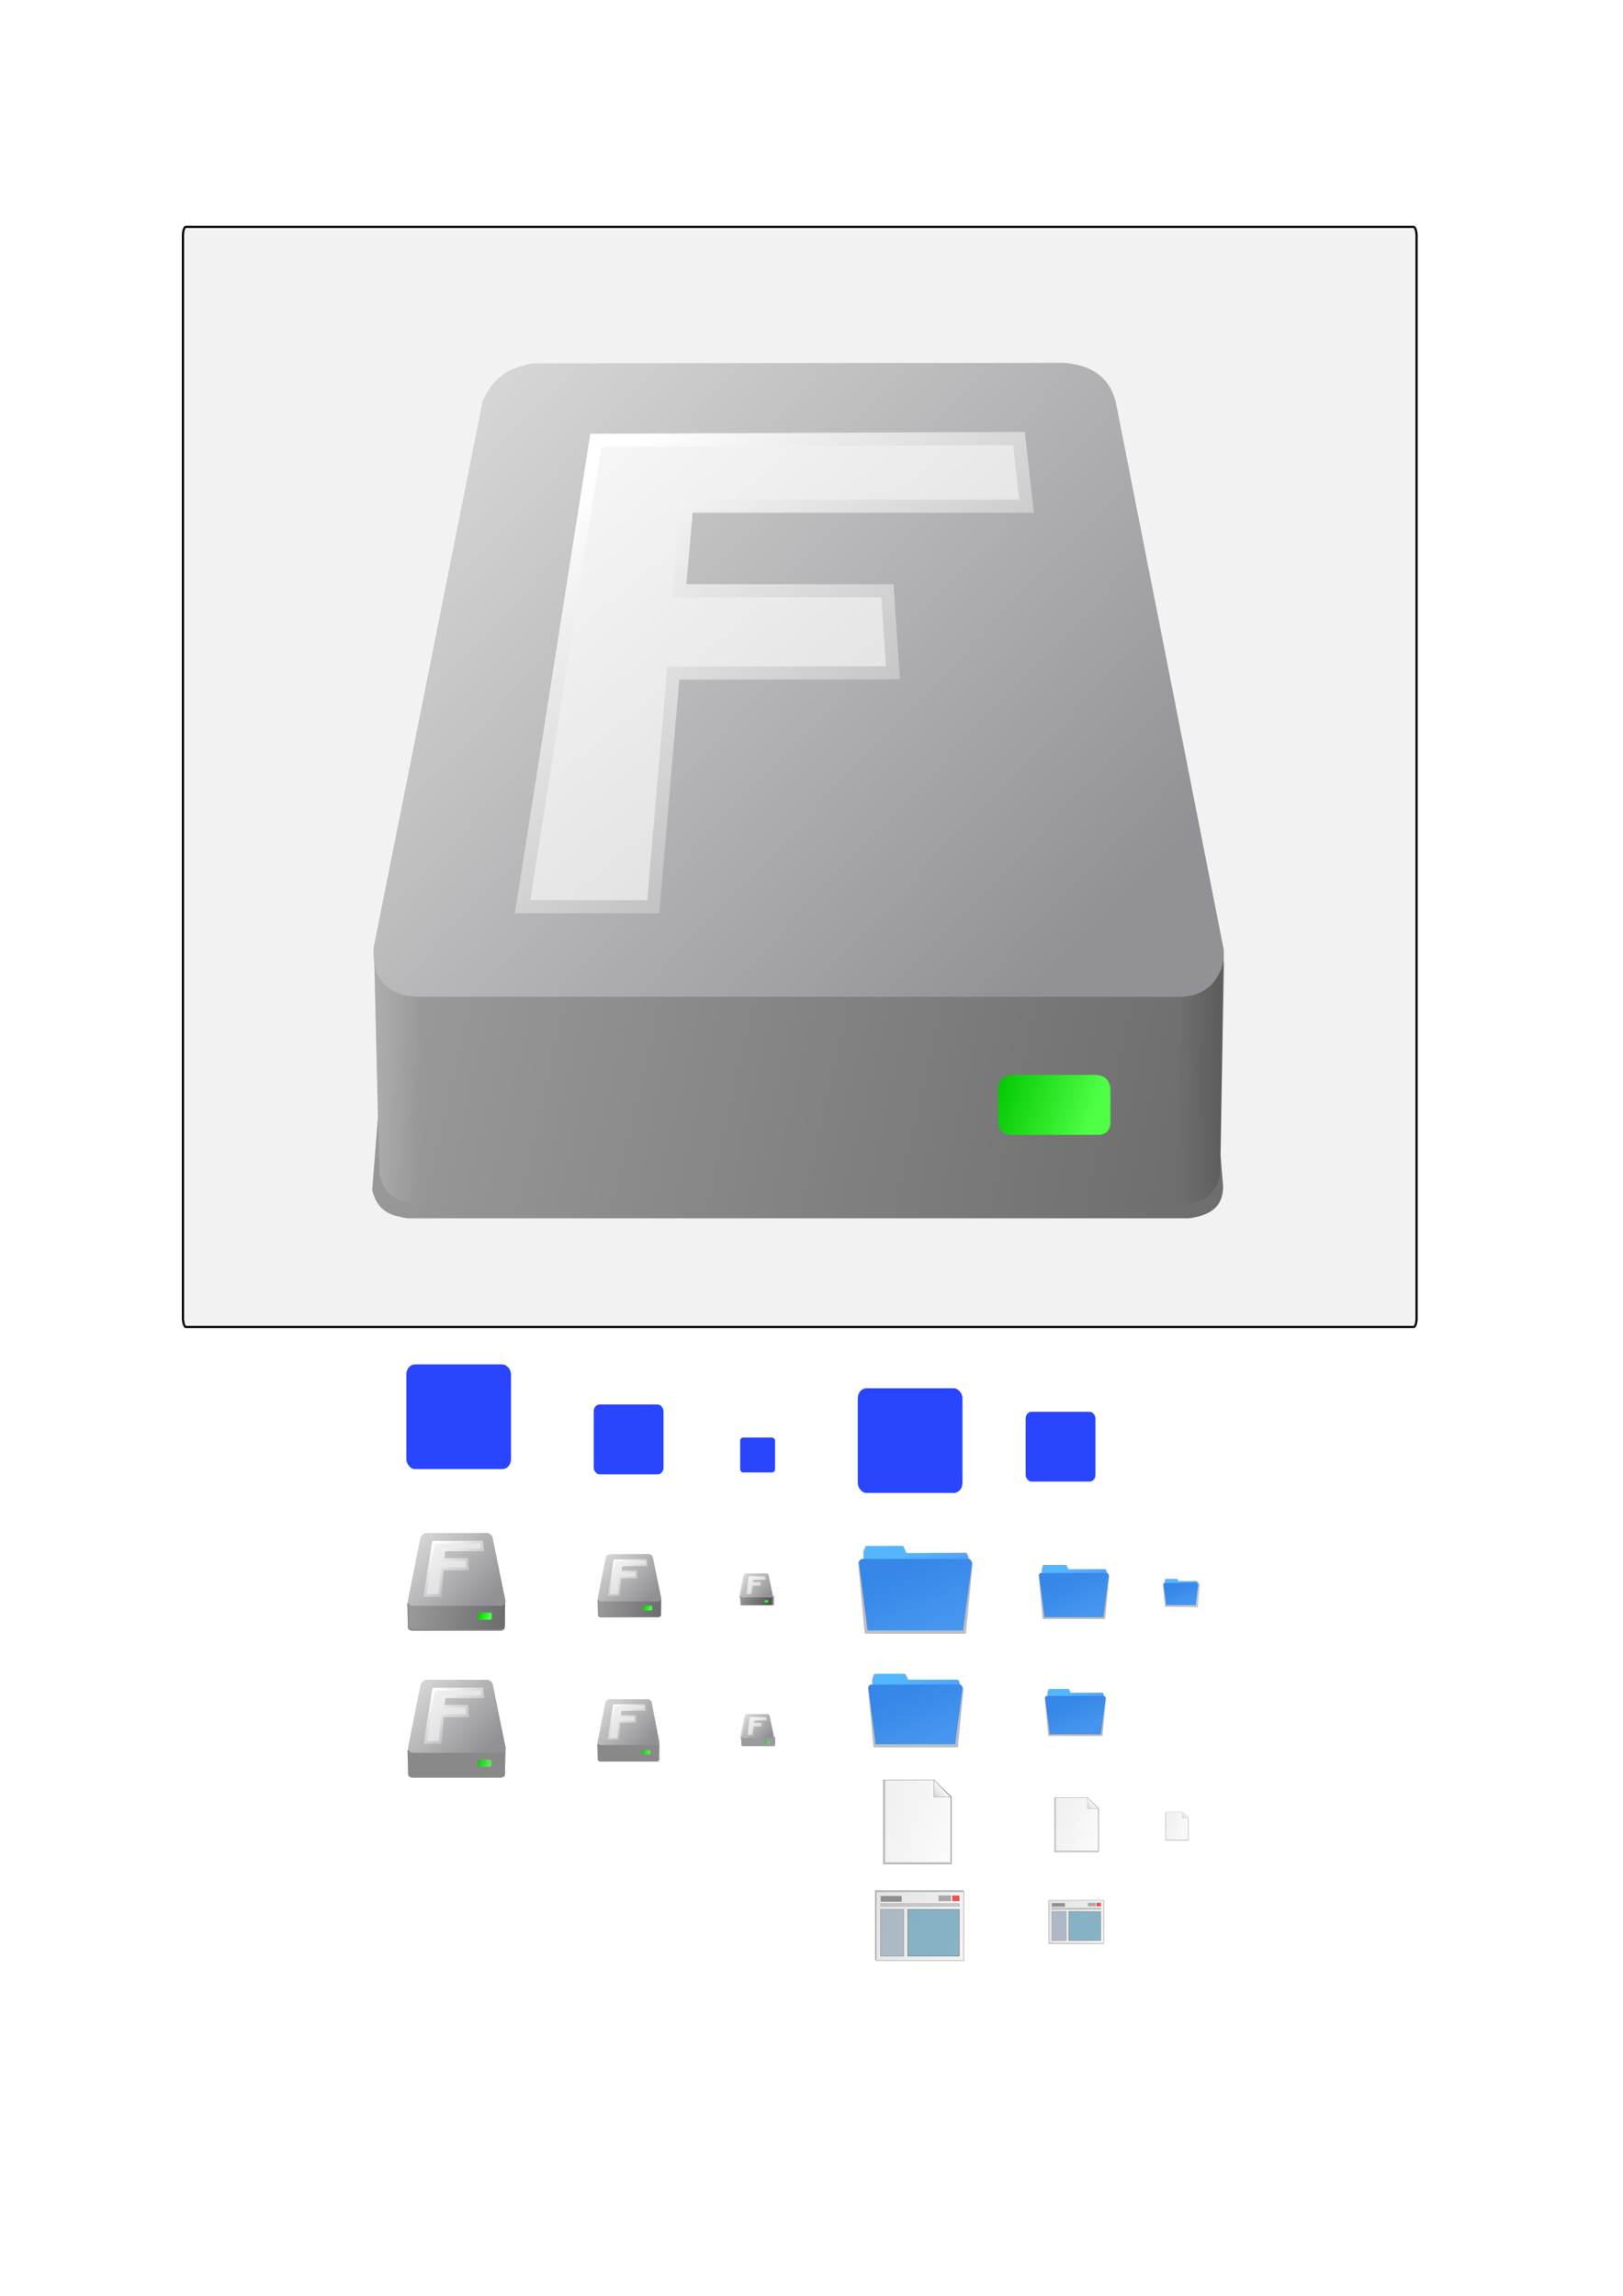 <?xml version="1.0" encoding="UTF-8" standalone="no"?>
<!-- Created with Inkscape (http://www.inkscape.org/) -->

<svg
   xmlns:dc="http://purl.org/dc/elements/1.1/"
   xmlns:cc="http://creativecommons.org/ns#"
   xmlns:rdf="http://www.w3.org/1999/02/22-rdf-syntax-ns#"
   xmlns:svg="http://www.w3.org/2000/svg"
   xmlns="http://www.w3.org/2000/svg"
   xmlns:xlink="http://www.w3.org/1999/xlink"
   xmlns:sodipodi="http://sodipodi.sourceforge.net/DTD/sodipodi-0.dtd"
   xmlns:inkscape="http://www.inkscape.org/namespaces/inkscape"
   width="744.094"
   height="1052.362"
   id="svg2995"
   version="1.1"
   inkscape:version="0.48.2 r9819"
   sodipodi:docname="ftp_icon.svg"
   inkscape:export-filename="/Users/jondtaylor/Companies/RealFTP/about_icon.png"
   inkscape:export-xdpi="90"
   inkscape:export-ydpi="90">
  <defs
     id="defs2997">
    <linearGradient
       id="linearGradient4108">
      <stop
         style="stop-color:#e9e7e7;stop-opacity:1;"
         offset="0"
         id="stop4110" />
      <stop
         style="stop-color:#fafafa;stop-opacity:1;"
         offset="1"
         id="stop4112" />
    </linearGradient>
    <linearGradient
       id="linearGradient4068">
      <stop
         style="stop-color:#fffff8;stop-opacity:1;"
         offset="0"
         id="stop4070" />
      <stop
         style="stop-color:#cfcfcf;stop-opacity:1;"
         offset="1"
         id="stop4072" />
    </linearGradient>
    <linearGradient
       id="linearGradient4032">
      <stop
         style="stop-color:#f0f0f0;stop-opacity:1;"
         offset="0"
         id="stop4034" />
      <stop
         style="stop-color:#fafafa;stop-opacity:1;"
         offset="1"
         id="stop4036" />
    </linearGradient>
    <linearGradient
       id="linearGradient4037">
      <stop
         id="stop4039"
         offset="0"
         style="stop-color:#000000;stop-opacity:0.157;" />
      <stop
         id="stop4041"
         offset="1"
         style="stop-color:#000000;stop-opacity:0;" />
    </linearGradient>
    <linearGradient
       id="linearGradient4025">
      <stop
         style="stop-color:#ffffff;stop-opacity:0.188;"
         offset="0"
         id="stop4027" />
      <stop
         style="stop-color:#ffffff;stop-opacity:0;"
         offset="1"
         id="stop4029" />
    </linearGradient>
    <linearGradient
       id="linearGradient3997">
      <stop
         style="stop-color:#4a81ff;stop-opacity:1;"
         offset="0"
         id="stop3999" />
      <stop
         style="stop-color:#53b7ff;stop-opacity:1;"
         offset="1"
         id="stop4001" />
    </linearGradient>
    <linearGradient
       id="linearGradient3985">
      <stop
         style="stop-color:#3687e7;stop-opacity:1;"
         offset="0"
         id="stop3987" />
      <stop
         style="stop-color:#4696f0;stop-opacity:1;"
         offset="1"
         id="stop3989" />
    </linearGradient>
    <linearGradient
       id="linearGradient5435">
      <stop
         style="stop-color:#02c600;stop-opacity:1;"
         offset="0"
         id="stop5437" />
      <stop
         style="stop-color:#4eff46;stop-opacity:1;"
         offset="1"
         id="stop5439" />
    </linearGradient>
    <linearGradient
       id="linearGradient4017">
      <stop
         id="stop4019"
         offset="0"
         style="stop-color:#919191;stop-opacity:1;" />
      <stop
         id="stop4021"
         offset="1"
         style="stop-color:#555555;stop-opacity:1;" />
    </linearGradient>
    <linearGradient
       id="linearGradient3981">
      <stop
         id="stop3983"
         offset="0"
         style="stop-color:#818181;stop-opacity:1;" />
      <stop
         id="stop3985"
         offset="1"
         style="stop-color:#363634;stop-opacity:1;" />
    </linearGradient>
    <linearGradient
       id="linearGradient3918">
      <stop
         id="stop3920"
         offset="0"
         style="stop-color:#070bfe;stop-opacity:1;" />
      <stop
         id="stop3922"
         offset="1"
         style="stop-color:#3d7efe;stop-opacity:1;" />
    </linearGradient>
    <linearGradient
       id="linearGradient3912">
      <stop
         id="stop3914"
         offset="0"
         style="stop-color:#d8d8d8;stop-opacity:1;" />
      <stop
         id="stop3916"
         offset="1"
         style="stop-color:#f0f0f0;stop-opacity:1;" />
    </linearGradient>
    <linearGradient
       id="linearGradient3906">
      <stop
         id="stop3908"
         offset="0"
         style="stop-color:#ffffff;stop-opacity:1;" />
      <stop
         id="stop3910"
         offset="1"
         style="stop-color:#a1a1a1;stop-opacity:1;" />
    </linearGradient>
    <linearGradient
       id="linearGradient3934">
      <stop
         style="stop-color:#0d2efe;stop-opacity:1;"
         offset="0"
         id="stop3936" />
      <stop
         style="stop-color:#3d96fe;stop-opacity:1;"
         offset="1"
         id="stop3938" />
    </linearGradient>
    <linearGradient
       id="linearGradient3819">
      <stop
         style="stop-color:#999999;stop-opacity:1;"
         offset="0"
         id="stop3821" />
      <stop
         style="stop-color:#6e6e6e;stop-opacity:1;"
         offset="1"
         id="stop3823" />
    </linearGradient>
    <linearGradient
       id="linearGradient3803">
      <stop
         style="stop-color:#ffffff;stop-opacity:1;"
         offset="0"
         id="stop3805" />
      <stop
         style="stop-color:#a1a1a1;stop-opacity:1;"
         offset="1"
         id="stop3807" />
    </linearGradient>
    <linearGradient
       id="linearGradient3785">
      <stop
         style="stop-color:#d8d8d8;stop-opacity:1;"
         offset="0"
         id="stop3787" />
      <stop
         style="stop-color:#f5f5f5;stop-opacity:1;"
         offset="1"
         id="stop3789" />
    </linearGradient>
    <linearGradient
       id="linearGradient3773">
      <stop
         style="stop-color:#d7d7d7;stop-opacity:1;"
         offset="0"
         id="stop3775" />
      <stop
         style="stop-color:#929296;stop-opacity:1;"
         offset="1"
         id="stop3777" />
    </linearGradient>
    <linearGradient
       inkscape:collect="always"
       xlink:href="#linearGradient3773"
       id="linearGradient3779"
       x1="231.96"
       y1="288.125"
       x2="506.102"
       y2="550.26"
       gradientUnits="userSpaceOnUse"
       gradientTransform="translate(4.545,-134.343)" />
    <linearGradient
       inkscape:collect="always"
       xlink:href="#linearGradient3785"
       id="linearGradient3791"
       x1="447.599"
       y1="529.882"
       x2="276.793"
       y2="326.815"
       gradientUnits="userSpaceOnUse"
       gradientTransform="translate(8.545,-120.343)" />
    <linearGradient
       inkscape:collect="always"
       xlink:href="#linearGradient3803"
       id="linearGradient3809"
       x1="276.793"
       y1="326.815"
       x2="447.599"
       y2="529.882"
       gradientUnits="userSpaceOnUse"
       gradientTransform="translate(8.545,-120.343)" />
    <linearGradient
       inkscape:collect="always"
       xlink:href="#linearGradient3819"
       id="linearGradient3825"
       x1="179.83"
       y1="606.764"
       x2="537.809"
       y2="679.344"
       gradientUnits="userSpaceOnUse"
       gradientTransform="matrix(1,0,0,0.88,4.545,-65.757)" />
    <filter
       inkscape:collect="always"
       id="filter3888">
      <feGaussianBlur
         inkscape:collect="always"
         stdDeviation="0.334"
         id="feGaussianBlur3890" />
    </filter>
    <linearGradient
       inkscape:collect="always"
       xlink:href="#linearGradient3819"
       id="linearGradient3922"
       gradientUnits="userSpaceOnUse"
       x1="179.83"
       y1="606.764"
       x2="537.809"
       y2="679.344"
       gradientTransform="translate(0.704,11.268)" />
    <linearGradient
       inkscape:collect="always"
       xlink:href="#linearGradient3773"
       id="linearGradient3970"
       gradientUnits="userSpaceOnUse"
       x1="231.96"
       y1="288.125"
       x2="506.102"
       y2="550.26"
       gradientTransform="translate(4.545,-134.343)" />
    <filter
       inkscape:collect="always"
       id="filter3972">
      <feGaussianBlur
         inkscape:collect="always"
         stdDeviation="8.547"
         id="feGaussianBlur3974" />
    </filter>
    <linearGradient
       inkscape:collect="always"
       xlink:href="#linearGradient3773"
       id="linearGradient3878"
       gradientUnits="userSpaceOnUse"
       gradientTransform="translate(471.479,22.83)"
       x1="231.96"
       y1="288.125"
       x2="506.102"
       y2="550.26" />
    <linearGradient
       inkscape:collect="always"
       xlink:href="#linearGradient3819"
       id="linearGradient3882"
       gradientUnits="userSpaceOnUse"
       gradientTransform="matrix(0.114,0,0,0.1,168.088,676.478)"
       x1="179.83"
       y1="606.764"
       x2="537.809"
       y2="679.344" />
    <linearGradient
       inkscape:collect="always"
       xlink:href="#linearGradient3773"
       id="linearGradient3884"
       gradientUnits="userSpaceOnUse"
       gradientTransform="matrix(0.114,0,0,0.114,168.088,668.659)"
       x1="231.96"
       y1="288.125"
       x2="506.102"
       y2="550.26" />
    <linearGradient
       inkscape:collect="always"
       xlink:href="#linearGradient3785"
       id="linearGradient3886"
       gradientUnits="userSpaceOnUse"
       gradientTransform="translate(475.479,36.83)"
       x1="447.599"
       y1="529.882"
       x2="276.793"
       y2="326.815" />
    <linearGradient
       inkscape:collect="always"
       xlink:href="#linearGradient3803"
       id="linearGradient3888"
       gradientUnits="userSpaceOnUse"
       gradientTransform="translate(475.479,36.83)"
       x1="276.793"
       y1="326.815"
       x2="447.599"
       y2="529.882" />
    <linearGradient
       inkscape:collect="always"
       xlink:href="#linearGradient3773"
       id="linearGradient3892"
       gradientUnits="userSpaceOnUse"
       gradientTransform="translate(471.479,22.83)"
       x1="231.96"
       y1="288.125"
       x2="506.102"
       y2="550.26" />
    <linearGradient
       inkscape:collect="always"
       xlink:href="#linearGradient3773"
       id="linearGradient3898"
       gradientUnits="userSpaceOnUse"
       gradientTransform="matrix(0.114,0,0,0.114,168.088,668.659)"
       x1="231.96"
       y1="288.125"
       x2="506.102"
       y2="550.26" />
    <linearGradient
       inkscape:collect="always"
       xlink:href="#linearGradient3912"
       id="linearGradient3900"
       gradientUnits="userSpaceOnUse"
       gradientTransform="translate(475.479,36.83)"
       x1="447.599"
       y1="529.882"
       x2="276.793"
       y2="326.815" />
    <linearGradient
       inkscape:collect="always"
       xlink:href="#linearGradient3906"
       id="linearGradient3902"
       gradientUnits="userSpaceOnUse"
       gradientTransform="translate(475.479,36.83)"
       x1="276.793"
       y1="326.815"
       x2="447.599"
       y2="529.882" />
    <linearGradient
       inkscape:collect="always"
       xlink:href="#linearGradient3773"
       id="linearGradient3949"
       gradientUnits="userSpaceOnUse"
       gradientTransform="translate(471.479,22.83)"
       x1="231.96"
       y1="288.125"
       x2="506.102"
       y2="550.26" />
    <linearGradient
       inkscape:collect="always"
       xlink:href="#linearGradient3773"
       id="linearGradient3955"
       gradientUnits="userSpaceOnUse"
       gradientTransform="matrix(0.037,0,0,0.037,333.585,710.381)"
       x1="231.96"
       y1="288.125"
       x2="506.102"
       y2="550.26" />
    <linearGradient
       inkscape:collect="always"
       xlink:href="#linearGradient3785"
       id="linearGradient3957"
       gradientUnits="userSpaceOnUse"
       gradientTransform="translate(475.479,36.83)"
       x1="447.599"
       y1="529.882"
       x2="276.793"
       y2="326.815" />
    <linearGradient
       inkscape:collect="always"
       xlink:href="#linearGradient3803"
       id="linearGradient3959"
       gradientUnits="userSpaceOnUse"
       gradientTransform="translate(475.479,36.83)"
       x1="276.793"
       y1="326.815"
       x2="447.599"
       y2="529.882" />
    <linearGradient
       inkscape:collect="always"
       xlink:href="#linearGradient3773"
       id="linearGradient3963"
       gradientUnits="userSpaceOnUse"
       gradientTransform="translate(471.479,22.83)"
       x1="231.96"
       y1="288.125"
       x2="506.102"
       y2="550.26" />
    <linearGradient
       inkscape:collect="always"
       xlink:href="#linearGradient4017"
       id="linearGradient3967"
       gradientUnits="userSpaceOnUse"
       gradientTransform="matrix(0.037,0,0,0.032,333.585,712.944)"
       x1="179.83"
       y1="606.764"
       x2="537.809"
       y2="679.344" />
    <linearGradient
       inkscape:collect="always"
       xlink:href="#linearGradient3773"
       id="linearGradient3969"
       gradientUnits="userSpaceOnUse"
       gradientTransform="matrix(0.037,0,0,0.037,333.585,710.381)"
       x1="231.96"
       y1="288.125"
       x2="506.102"
       y2="550.26" />
    <linearGradient
       inkscape:collect="always"
       xlink:href="#linearGradient3912"
       id="linearGradient3971"
       gradientUnits="userSpaceOnUse"
       gradientTransform="translate(475.479,36.83)"
       x1="447.599"
       y1="529.882"
       x2="276.793"
       y2="326.815" />
    <linearGradient
       inkscape:collect="always"
       xlink:href="#linearGradient3906"
       id="linearGradient3973"
       gradientUnits="userSpaceOnUse"
       gradientTransform="translate(475.479,36.83)"
       x1="276.793"
       y1="326.815"
       x2="447.599"
       y2="529.882" />
    <filter
       inkscape:collect="always"
       id="filter4009"
       x="-0.085"
       width="1.169"
       y="-0.251"
       height="1.501">
      <feGaussianBlur
         inkscape:collect="always"
         stdDeviation="13.78"
         id="feGaussianBlur4011" />
    </filter>
    <filter
       inkscape:collect="always"
       id="filter4013"
       x="-0.105"
       width="1.21"
       y="-0.14"
       height="1.281">
      <feGaussianBlur
         inkscape:collect="always"
         stdDeviation="17.118"
         id="feGaussianBlur4015" />
    </filter>
    <filter
       inkscape:collect="always"
       id="filter4023"
       x="-0.084"
       width="1.168"
       y="-0.249"
       height="1.498">
      <feGaussianBlur
         inkscape:collect="always"
         stdDeviation="13.691"
         id="feGaussianBlur4025" />
    </filter>
    <filter
       inkscape:collect="always"
       id="filter4027"
       x="-0.105"
       width="1.21"
       y="-0.14"
       height="1.28">
      <feGaussianBlur
         inkscape:collect="always"
         stdDeviation="17.093"
         id="feGaussianBlur4029" />
    </filter>
    <filter
       inkscape:collect="always"
       id="filter4031"
       x="-0.084"
       width="1.168"
       y="-0.249"
       height="1.498">
      <feGaussianBlur
         inkscape:collect="always"
         stdDeviation="13.691"
         id="feGaussianBlur4033" />
    </filter>
    <filter
       inkscape:collect="always"
       id="filter4035"
       x="-0.084"
       width="1.168"
       y="-0.249"
       height="1.498">
      <feGaussianBlur
         inkscape:collect="always"
         stdDeviation="13.691"
         id="feGaussianBlur4037" />
    </filter>
    <filter
       inkscape:collect="always"
       id="filter4039"
       x="-0.105"
       width="1.21"
       y="-0.14"
       height="1.28">
      <feGaussianBlur
         inkscape:collect="always"
         stdDeviation="17.093"
         id="feGaussianBlur4041" />
    </filter>
    <linearGradient
       inkscape:collect="always"
       xlink:href="#linearGradient3819"
       id="linearGradient4073"
       gradientUnits="userSpaceOnUse"
       gradientTransform="matrix(0.072,0,0,0.063,262.033,762.363)"
       x1="179.83"
       y1="606.764"
       x2="537.809"
       y2="679.344" />
    <linearGradient
       inkscape:collect="always"
       xlink:href="#linearGradient3773"
       id="linearGradient4075"
       gradientUnits="userSpaceOnUse"
       gradientTransform="translate(471.479,22.83)"
       x1="231.96"
       y1="288.125"
       x2="506.102"
       y2="550.26" />
    <linearGradient
       inkscape:collect="always"
       xlink:href="#linearGradient3773"
       id="linearGradient4079"
       gradientUnits="userSpaceOnUse"
       gradientTransform="translate(471.479,22.83)"
       x1="231.96"
       y1="288.125"
       x2="506.102"
       y2="550.26" />
    <linearGradient
       inkscape:collect="always"
       xlink:href="#linearGradient3773"
       id="linearGradient4081"
       gradientUnits="userSpaceOnUse"
       gradientTransform="matrix(0.072,0,0,0.072,262.033,757.436)"
       x1="231.96"
       y1="288.125"
       x2="506.102"
       y2="550.26" />
    <linearGradient
       inkscape:collect="always"
       xlink:href="#linearGradient3785"
       id="linearGradient4083"
       gradientUnits="userSpaceOnUse"
       gradientTransform="translate(475.479,36.83)"
       x1="447.599"
       y1="529.882"
       x2="276.793"
       y2="326.815" />
    <linearGradient
       inkscape:collect="always"
       xlink:href="#linearGradient3803"
       id="linearGradient4085"
       gradientUnits="userSpaceOnUse"
       gradientTransform="translate(475.479,36.83)"
       x1="276.793"
       y1="326.815"
       x2="447.599"
       y2="529.882" />
    <linearGradient
       inkscape:collect="always"
       xlink:href="#linearGradient3912"
       id="linearGradient4089"
       gradientUnits="userSpaceOnUse"
       gradientTransform="translate(475.479,36.83)"
       x1="447.599"
       y1="529.882"
       x2="276.793"
       y2="326.815" />
    <linearGradient
       inkscape:collect="always"
       xlink:href="#linearGradient3906"
       id="linearGradient4091"
       gradientUnits="userSpaceOnUse"
       gradientTransform="translate(475.479,36.83)"
       x1="276.793"
       y1="326.815"
       x2="447.599"
       y2="529.882" />
    <linearGradient
       inkscape:collect="always"
       xlink:href="#linearGradient3773"
       id="linearGradient5391"
       gradientUnits="userSpaceOnUse"
       gradientTransform="translate(471.479,22.83)"
       x1="231.96"
       y1="288.125"
       x2="506.102"
       y2="550.26" />
    <linearGradient
       inkscape:collect="always"
       xlink:href="#linearGradient3773"
       id="linearGradient5393"
       gradientUnits="userSpaceOnUse"
       gradientTransform="matrix(0.114,0,0,0.114,168.181,735.995)"
       x1="231.96"
       y1="288.125"
       x2="506.102"
       y2="550.26" />
    <linearGradient
       inkscape:collect="always"
       xlink:href="#linearGradient3773"
       id="linearGradient5395"
       gradientUnits="userSpaceOnUse"
       gradientTransform="translate(471.479,22.83)"
       x1="231.96"
       y1="288.125"
       x2="506.102"
       y2="550.26" />
    <linearGradient
       inkscape:collect="always"
       xlink:href="#linearGradient3819"
       id="linearGradient5397"
       gradientUnits="userSpaceOnUse"
       gradientTransform="matrix(0.114,0,0,0.1,168.181,743.814)"
       x1="179.83"
       y1="606.764"
       x2="537.809"
       y2="679.344" />
    <linearGradient
       inkscape:collect="always"
       xlink:href="#linearGradient3773"
       id="linearGradient5399"
       gradientUnits="userSpaceOnUse"
       gradientTransform="matrix(0.114,0,0,0.114,168.181,735.995)"
       x1="231.96"
       y1="288.125"
       x2="506.102"
       y2="550.26" />
    <linearGradient
       inkscape:collect="always"
       xlink:href="#linearGradient3785"
       id="linearGradient5405"
       gradientUnits="userSpaceOnUse"
       gradientTransform="translate(475.479,36.83)"
       x1="447.599"
       y1="529.882"
       x2="276.793"
       y2="326.815" />
    <linearGradient
       inkscape:collect="always"
       xlink:href="#linearGradient3803"
       id="linearGradient5407"
       gradientUnits="userSpaceOnUse"
       gradientTransform="translate(475.479,36.83)"
       x1="276.793"
       y1="326.815"
       x2="447.599"
       y2="529.882" />
    <linearGradient
       inkscape:collect="always"
       xlink:href="#linearGradient3912"
       id="linearGradient5409"
       gradientUnits="userSpaceOnUse"
       gradientTransform="translate(475.479,36.83)"
       x1="447.599"
       y1="529.882"
       x2="276.793"
       y2="326.815" />
    <linearGradient
       inkscape:collect="always"
       xlink:href="#linearGradient3906"
       id="linearGradient5411"
       gradientUnits="userSpaceOnUse"
       gradientTransform="translate(475.479,36.83)"
       x1="276.793"
       y1="326.815"
       x2="447.599"
       y2="529.882" />
    <linearGradient
       inkscape:collect="always"
       xlink:href="#linearGradient5435"
       id="linearGradient5441"
       x1="381.163"
       y1="534.267"
       x2="426.587"
       y2="548.961"
       gradientUnits="userSpaceOnUse"
       gradientTransform="translate(74.648,-37.48)" />
    <filter
       inkscape:collect="always"
       id="filter5455">
      <feGaussianBlur
         inkscape:collect="always"
         stdDeviation="0.592"
         id="feGaussianBlur5457" />
    </filter>
    <linearGradient
       inkscape:collect="always"
       xlink:href="#linearGradient5435"
       id="linearGradient5461"
       gradientUnits="userSpaceOnUse"
       gradientTransform="translate(-170.089,277.724)"
       x1="381.163"
       y1="534.267"
       x2="426.587"
       y2="548.961" />
    <linearGradient
       inkscape:collect="always"
       xlink:href="#linearGradient5435"
       id="linearGradient5465"
       gradientUnits="userSpaceOnUse"
       gradientTransform="translate(-170.089,277.724)"
       x1="381.163"
       y1="534.267"
       x2="426.587"
       y2="548.961" />
    <linearGradient
       inkscape:collect="always"
       xlink:href="#linearGradient5435"
       id="linearGradient5469"
       gradientUnits="userSpaceOnUse"
       gradientTransform="translate(-170.089,277.724)"
       x1="381.163"
       y1="534.267"
       x2="426.587"
       y2="548.961" />
    <linearGradient
       inkscape:collect="always"
       xlink:href="#linearGradient5435"
       id="linearGradient5473"
       gradientUnits="userSpaceOnUse"
       gradientTransform="translate(-170.089,277.724)"
       x1="381.163"
       y1="534.267"
       x2="426.587"
       y2="548.961" />
    <linearGradient
       inkscape:collect="always"
       xlink:href="#linearGradient3773"
       id="linearGradient5493"
       gradientUnits="userSpaceOnUse"
       gradientTransform="translate(471.479,22.83)"
       x1="231.96"
       y1="288.125"
       x2="506.102"
       y2="550.26" />
    <linearGradient
       inkscape:collect="always"
       xlink:href="#linearGradient3773"
       id="linearGradient5495"
       gradientUnits="userSpaceOnUse"
       gradientTransform="translate(471.479,22.83)"
       x1="231.96"
       y1="288.125"
       x2="506.102"
       y2="550.26" />
    <linearGradient
       inkscape:collect="always"
       xlink:href="#linearGradient4017"
       id="linearGradient5499"
       gradientUnits="userSpaceOnUse"
       gradientTransform="matrix(0.037,0,0,0.032,334.074,777.441)"
       x1="179.83"
       y1="606.764"
       x2="537.809"
       y2="679.344" />
    <linearGradient
       inkscape:collect="always"
       xlink:href="#linearGradient3785"
       id="linearGradient5501"
       gradientUnits="userSpaceOnUse"
       gradientTransform="translate(475.479,36.83)"
       x1="447.599"
       y1="529.882"
       x2="276.793"
       y2="326.815" />
    <linearGradient
       inkscape:collect="always"
       xlink:href="#linearGradient3803"
       id="linearGradient5503"
       gradientUnits="userSpaceOnUse"
       gradientTransform="translate(475.479,36.83)"
       x1="276.793"
       y1="326.815"
       x2="447.599"
       y2="529.882" />
    <linearGradient
       inkscape:collect="always"
       xlink:href="#linearGradient3773"
       id="linearGradient5505"
       gradientUnits="userSpaceOnUse"
       gradientTransform="matrix(0.037,0,0,0.037,334.074,774.879)"
       x1="231.96"
       y1="288.125"
       x2="506.102"
       y2="550.26" />
    <linearGradient
       inkscape:collect="always"
       xlink:href="#linearGradient3912"
       id="linearGradient5507"
       gradientUnits="userSpaceOnUse"
       gradientTransform="translate(475.479,36.83)"
       x1="447.599"
       y1="529.882"
       x2="276.793"
       y2="326.815" />
    <linearGradient
       inkscape:collect="always"
       xlink:href="#linearGradient3906"
       id="linearGradient5509"
       gradientUnits="userSpaceOnUse"
       gradientTransform="translate(475.479,36.83)"
       x1="276.793"
       y1="326.815"
       x2="447.599"
       y2="529.882" />
    <linearGradient
       inkscape:collect="always"
       xlink:href="#linearGradient5435"
       id="linearGradient5511"
       gradientUnits="userSpaceOnUse"
       gradientTransform="translate(-170.089,277.724)"
       x1="381.163"
       y1="534.267"
       x2="426.587"
       y2="548.961" />
    <linearGradient
       inkscape:collect="always"
       xlink:href="#linearGradient3773"
       id="linearGradient5533"
       gradientUnits="userSpaceOnUse"
       gradientTransform="translate(471.479,22.83)"
       x1="231.96"
       y1="288.125"
       x2="506.102"
       y2="550.26" />
    <linearGradient
       inkscape:collect="always"
       xlink:href="#linearGradient3773"
       id="linearGradient5535"
       gradientUnits="userSpaceOnUse"
       gradientTransform="matrix(0.074,0,0,0.074,261.801,690.377)"
       x1="231.96"
       y1="288.125"
       x2="506.102"
       y2="550.26" />
    <linearGradient
       inkscape:collect="always"
       xlink:href="#linearGradient3773"
       id="linearGradient5537"
       gradientUnits="userSpaceOnUse"
       gradientTransform="translate(471.479,22.83)"
       x1="231.96"
       y1="288.125"
       x2="506.102"
       y2="550.26" />
    <linearGradient
       inkscape:collect="always"
       xlink:href="#linearGradient3819"
       id="linearGradient5539"
       gradientUnits="userSpaceOnUse"
       gradientTransform="matrix(0.074,0,0,0.065,261.801,695.444)"
       x1="179.83"
       y1="606.764"
       x2="537.809"
       y2="679.344" />
    <linearGradient
       inkscape:collect="always"
       xlink:href="#linearGradient3773"
       id="linearGradient5541"
       gradientUnits="userSpaceOnUse"
       gradientTransform="matrix(0.074,0,0,0.074,261.801,690.377)"
       x1="231.96"
       y1="288.125"
       x2="506.102"
       y2="550.26" />
    <linearGradient
       inkscape:collect="always"
       xlink:href="#linearGradient3785"
       id="linearGradient5543"
       gradientUnits="userSpaceOnUse"
       gradientTransform="translate(475.479,36.83)"
       x1="447.599"
       y1="529.882"
       x2="276.793"
       y2="326.815" />
    <linearGradient
       inkscape:collect="always"
       xlink:href="#linearGradient3803"
       id="linearGradient5545"
       gradientUnits="userSpaceOnUse"
       gradientTransform="translate(475.479,36.83)"
       x1="276.793"
       y1="326.815"
       x2="447.599"
       y2="529.882" />
    <linearGradient
       inkscape:collect="always"
       xlink:href="#linearGradient3912"
       id="linearGradient5547"
       gradientUnits="userSpaceOnUse"
       gradientTransform="translate(475.479,36.83)"
       x1="447.599"
       y1="529.882"
       x2="276.793"
       y2="326.815" />
    <linearGradient
       inkscape:collect="always"
       xlink:href="#linearGradient3906"
       id="linearGradient5549"
       gradientUnits="userSpaceOnUse"
       gradientTransform="translate(475.479,36.83)"
       x1="276.793"
       y1="326.815"
       x2="447.599"
       y2="529.882" />
    <linearGradient
       inkscape:collect="always"
       xlink:href="#linearGradient5435"
       id="linearGradient5551"
       gradientUnits="userSpaceOnUse"
       gradientTransform="translate(-170.089,277.724)"
       x1="381.163"
       y1="534.267"
       x2="426.587"
       y2="548.961" />
    <linearGradient
       inkscape:collect="always"
       xlink:href="#linearGradient3985"
       id="linearGradient3991"
       x1="478.915"
       y1="723.854"
       x2="482.423"
       y2="732.129"
       gradientUnits="userSpaceOnUse"
       gradientTransform="translate(61.009,3.277)" />
    <linearGradient
       inkscape:collect="always"
       xlink:href="#linearGradient3997"
       id="linearGradient4003"
       x1="478.875"
       y1="734.022"
       x2="474.425"
       y2="723.98"
       gradientUnits="userSpaceOnUse"
       gradientTransform="translate(64.207,1.195)" />
    <filter
       inkscape:collect="always"
       id="filter4028"
       x="-0.104"
       width="1.209"
       y="-0.141"
       height="1.282">
      <feGaussianBlur
         inkscape:collect="always"
         stdDeviation="0.722"
         id="feGaussianBlur4030" />
    </filter>
    <linearGradient
       inkscape:collect="always"
       xlink:href="#linearGradient3997"
       id="linearGradient4039"
       gradientUnits="userSpaceOnUse"
       gradientTransform="matrix(2,0,0,2,-461.996,-727.826)"
       x1="478.875"
       y1="734.022"
       x2="474.425"
       y2="723.98" />
    <linearGradient
       inkscape:collect="always"
       xlink:href="#linearGradient3985"
       id="linearGradient4041"
       gradientUnits="userSpaceOnUse"
       gradientTransform="matrix(2,0,0,2,-468.393,-723.662)"
       x1="478.915"
       y1="723.854"
       x2="482.423"
       y2="732.129" />
    <filter
       inkscape:collect="always"
       id="filter4047"
       x="-0.105"
       width="1.211"
       y="-0.139"
       height="1.279">
      <feGaussianBlur
         inkscape:collect="always"
         stdDeviation="1.425"
         id="feGaussianBlur4049" />
    </filter>
    <linearGradient
       inkscape:collect="always"
       xlink:href="#linearGradient3997"
       id="linearGradient4059"
       gradientUnits="userSpaceOnUse"
       gradientTransform="matrix(3.24,0,0,3.24,-1126.374,-1632.511)"
       x1="478.875"
       y1="734.022"
       x2="474.425"
       y2="723.98" />
    <linearGradient
       inkscape:collect="always"
       xlink:href="#linearGradient3985"
       id="linearGradient4061"
       gradientUnits="userSpaceOnUse"
       gradientTransform="matrix(3.24,0,0,3.24,-1136.738,-1625.766)"
       x1="478.915"
       y1="723.854"
       x2="482.423"
       y2="732.129" />
    <linearGradient
       inkscape:collect="always"
       xlink:href="#linearGradient3997"
       id="linearGradient3270"
       gradientUnits="userSpaceOnUse"
       gradientTransform="matrix(1.736,0,0,1.736,-335.328,-480.137)"
       x1="478.875"
       y1="734.022"
       x2="474.425"
       y2="723.98" />
    <linearGradient
       inkscape:collect="always"
       xlink:href="#linearGradient3985"
       id="linearGradient3272"
       gradientUnits="userSpaceOnUse"
       gradientTransform="matrix(1.736,0,0,1.736,-340.881,-476.523)"
       x1="478.915"
       y1="723.854"
       x2="482.423"
       y2="732.129" />
    <linearGradient
       inkscape:collect="always"
       xlink:href="#linearGradient3997"
       id="linearGradient4051"
       gradientUnits="userSpaceOnUse"
       gradientTransform="matrix(2.701,0,0,2.701,-869.342,-1184.72)"
       x1="478.875"
       y1="734.022"
       x2="474.425"
       y2="723.98" />
    <linearGradient
       inkscape:collect="always"
       xlink:href="#linearGradient3985"
       id="linearGradient4053"
       gradientUnits="userSpaceOnUse"
       gradientTransform="matrix(2.701,0,0,2.701,-877.983,-1179.096)"
       x1="478.915"
       y1="723.854"
       x2="482.423"
       y2="732.129" />
    <linearGradient
       inkscape:collect="always"
       xlink:href="#linearGradient4025"
       id="linearGradient4031"
       x1="89.641"
       y1="498.841"
       x2="110.088"
       y2="499.168"
       gradientUnits="userSpaceOnUse"
       gradientTransform="translate(83.099,1.408)" />
    <linearGradient
       inkscape:collect="always"
       xlink:href="#linearGradient4037"
       id="linearGradient4035"
       gradientUnits="userSpaceOnUse"
       gradientTransform="matrix(-1,0,0,1,650.247,1.716)"
       x1="89.641"
       y1="498.841"
       x2="110.088"
       y2="499.168" />
    <linearGradient
       inkscape:collect="always"
       xlink:href="#linearGradient4032"
       id="linearGradient4038"
       x1="485.185"
       y1="869.16"
       x2="504.714"
       y2="875.18"
       gradientUnits="userSpaceOnUse"
       gradientTransform="matrix(1.037,0,0,1.072,-19.563,-98.332)" />
    <linearGradient
       inkscape:collect="always"
       xlink:href="#linearGradient4068"
       id="linearGradient4074"
       x1="502.461"
       y1="862.297"
       x2="499.365"
       y2="865.41"
       gradientUnits="userSpaceOnUse"
       gradientTransform="matrix(1.072,0,0,1.072,-37.235,-98.332)" />
    <filter
       inkscape:collect="always"
       id="filter4082"
       x="-0.128"
       width="1.255"
       y="-0.103"
       height="1.206">
      <feGaussianBlur
         inkscape:collect="always"
         stdDeviation="1.067"
         id="feGaussianBlur4084" />
    </filter>
    <linearGradient
       inkscape:collect="always"
       xlink:href="#linearGradient4032"
       id="linearGradient4092"
       gradientUnits="userSpaceOnUse"
       gradientTransform="matrix(1.603,0,0,1.657,-372.769,-610.021)"
       x1="485.185"
       y1="869.16"
       x2="504.714"
       y2="875.18" />
    <linearGradient
       inkscape:collect="always"
       xlink:href="#linearGradient4068"
       id="linearGradient4094"
       gradientUnits="userSpaceOnUse"
       gradientTransform="matrix(1.657,0,0,1.657,-400.09,-610.021)"
       x1="502.461"
       y1="862.297"
       x2="499.365"
       y2="865.41" />
    <linearGradient
       inkscape:collect="always"
       xlink:href="#linearGradient4032"
       id="linearGradient4102"
       gradientUnits="userSpaceOnUse"
       gradientTransform="matrix(0.537,0,0,0.555,273.742,352.938)"
       x1="485.185"
       y1="869.16"
       x2="504.714"
       y2="875.18" />
    <linearGradient
       inkscape:collect="always"
       xlink:href="#linearGradient4068"
       id="linearGradient4104"
       gradientUnits="userSpaceOnUse"
       gradientTransform="matrix(0.555,0,0,0.555,264.589,352.938)"
       x1="502.461"
       y1="862.297"
       x2="499.365"
       y2="865.41" />
    <linearGradient
       inkscape:collect="always"
       xlink:href="#linearGradient4108"
       id="linearGradient4114"
       x1="400.316"
       y1="878.579"
       x2="440.508"
       y2="893.186"
       gradientUnits="userSpaceOnUse"
       gradientTransform="matrix(0.96,0,0,0.96,17.108,33.713)" />
    <filter
       inkscape:collect="always"
       id="filter4138"
       x="-0.102"
       width="1.204"
       y="-0.13"
       height="1.259">
      <feGaussianBlur
         inkscape:collect="always"
         stdDeviation="1.779"
         id="feGaussianBlur4140" />
    </filter>
    <linearGradient
       inkscape:collect="always"
       xlink:href="#linearGradient4108"
       id="linearGradient4158"
       gradientUnits="userSpaceOnUse"
       gradientTransform="matrix(0.599,0,0,0.599,241.175,351.564)"
       x1="400.316"
       y1="878.579"
       x2="440.508"
       y2="893.186" />
  </defs>
  <sodipodi:namedview
     id="base"
     pagecolor="#ffffff"
     bordercolor="#666666"
     borderopacity="1.0"
     inkscape:pageopacity="0.0"
     inkscape:pageshadow="2"
     inkscape:zoom="0.93"
     inkscape:cx="220.6789"
     inkscape:cy="648.69893"
     inkscape:document-units="px"
     inkscape:current-layer="layer1"
     showgrid="false"
     inkscape:window-width="1343"
     inkscape:window-height="798"
     inkscape:window-x="83"
     inkscape:window-y="0"
     inkscape:window-maximized="0" />
  <g
     inkscape:label="Layer 1"
     inkscape:groupmode="layer"
     id="layer1">
    <rect
       style="fill:#f2f2f2;fill-opacity:1;stroke:#000500;stroke-width:1.014;stroke-linecap:square;stroke-miterlimit:4;stroke-opacity:1;stroke-dasharray:none"
       id="rect3328"
       width="565.578"
       height="504.287"
       x="83.878"
       y="103.982"
       rx="1.367"
       ry="3.991" />
    <rect
       y="866.214"
       x="400.594"
       height="32.949"
       width="41.94"
       id="rect4130"
       style="opacity:0.819;fill:#bebebe;fill-opacity:1;stroke:#777777;stroke-width:0.212;stroke-linecap:square;stroke-miterlimit:4;stroke-opacity:1;stroke-dasharray:none;filter:url(#filter4138)"
       transform="matrix(0.96,0,0,0.96,16.694,34.954)" />
    <path
       style="opacity:0.819;fill:#bebebe;fill-opacity:1;stroke:#000000;stroke-width:0.108;stroke-linecap:butt;stroke-linejoin:miter;stroke-miterlimit:4;stroke-opacity:1;stroke-dasharray:none;filter:url(#filter4082)"
       d="m 413.175,821.401 14.927,0 5.147,4.968 0,19.874 -20.074,0 z"
       id="path4086"
       inkscape:connector-curvature="0"
       transform="matrix(1.546,0,0,1.546,-233.697,-453.934)" />
    <path
       sodipodi:nodetypes="cccccc"
       inkscape:connector-curvature="0"
       id="path4088"
       d="m 405.686,815.855 22.475,0 7.75,7.878 0,29.95 -30.225,0 z"
       style="fill:url(#linearGradient4092);fill-opacity:1;stroke:#919191;stroke-width:0.162;stroke-linecap:butt;stroke-linejoin:miter;stroke-miterlimit:4;stroke-opacity:1;stroke-dasharray:none" />
    <path
       inkscape:connector-curvature="0"
       id="path4043"
       d="m 483.57,824.032 14.927,0 5.147,4.968 0,19.874 -20.074,0 z"
       style="opacity:0.819;fill:#bebebe;fill-opacity:1;stroke:#000000;stroke-width:0.108;stroke-linecap:butt;stroke-linejoin:miter;stroke-miterlimit:4;stroke-opacity:1;stroke-dasharray:none;filter:url(#filter4082)" />
    <path
       style="fill:url(#linearGradient4038);fill-opacity:1;stroke:#919191;stroke-width:0.105;stroke-linecap:butt;stroke-linejoin:miter;stroke-miterlimit:4;stroke-opacity:1;stroke-dasharray:none"
       d="m 483.973,823.981 14.538,0 5.013,5.096 0,19.373 -19.551,0 z"
       id="path4030"
       inkscape:connector-curvature="0"
       sodipodi:nodetypes="cccccc" />
    <path
       sodipodi:nodetypes="ccccccccc"
       inkscape:connector-curvature="0"
       id="path3928"
       d="m 221.212,184.205 c 5.799,-13.386 13.931,-15.439 22.537,-17.596 l 244.129,-0.276 c 10.483,1.067 18.923,4.477 22.509,17.872 l 37.565,252.622 c 1.563,16.517 -7.71,23.789 -18.37,22.08 l -332,-3 c 0,0 -9.832,-7.077 -14.37,-21.08 z"
       style="fill:url(#linearGradient3779);fill-opacity:1;stroke:none;filter:url(#filter4039)" />
    <path
       sodipodi:nodetypes="cccccccccccc"
       inkscape:connector-curvature="0"
       id="path4032"
       d="m 478.005,742.145 -1.886,-20.376 1.489,-0.812 0,-2.031 0.542,-1.625 10.802,8e-5 0.965,2.031 16.935,-0.136 0.677,1.489 1.049,1.489 -1.928,19.987 z"
       style="fill:#bebebe;fill-opacity:1;stroke:#000000;stroke-width:0;stroke-linecap:butt;stroke-linejoin:miter;stroke-miterlimit:4;stroke-opacity:1;stroke-dasharray:none;filter:url(#filter4047)" />
    <path
       style="opacity:0.918;fill:#bebebe;fill-opacity:1;stroke:#000000;stroke-width:0;stroke-linecap:butt;stroke-linejoin:miter;stroke-miterlimit:4;stroke-opacity:1;stroke-dasharray:none;filter:url(#filter4028)"
       d="m 469.948,735.048 -0.965,-10.301 0.755,-0.412 0,-1.029 0.274,-0.823 5.745,4e-5 0.412,1.029 8.39,-0.069 0.343,0.755 0.686,0.755 -0.933,10.308 z"
       id="path4007"
       inkscape:connector-curvature="0"
       sodipodi:nodetypes="cccccccccccc"
       transform="matrix(1.024,0,0,1.024,52.855,-16.086)" />
    <path
       style="fill:url(#linearGradient4003);fill-opacity:1;stroke:#000000;stroke-width:0;stroke-linecap:butt;stroke-linejoin:miter;stroke-miterlimit:4;stroke-opacity:1;stroke-dasharray:none"
       d="m 534.634,735.722 -0.589,-10.94 c 0.371,-0.993 0.37,-0.991 0.557,-0.997 l 4.864,-0.018 c 0.18,0.02 0.21,0.033 0.616,1.011 l 8.004,0.003 c 0.547,-0.004 0.766,0.097 0.762,0.686 l -0.723,10.254 z"
       id="path3995"
       inkscape:connector-curvature="0"
       sodipodi:nodetypes="ccccccccc" />
    <path
       style="opacity:0.85;fill:url(#linearGradient5495);fill-opacity:1;stroke:none;filter:url(#filter4013)"
       d="m 688.146,341.378 c 5.799,-13.386 13.931,-17.439 22.537,-19.596 l 244.129,-0.276 c 10.483,1.067 14.932,6.477 18.519,19.872 l 55.556,250.622 c 1.563,16.517 -9.71,23.789 -20.37,22.08 l -350,0 c -13.909,-0.352 -20.832,-8.077 -20.37,-22.08 z"
       id="path5477"
       inkscape:connector-curvature="0"
       sodipodi:nodetypes="ccccccccc"
       transform="matrix(0.04,0,0,0.04,313.828,772.785)" />
    <path
       sodipodi:nodetypes="ccccccc"
       inkscape:connector-curvature="0"
       id="path5483"
       d="m 340.239,796.045 0.09,3.703 c 0.1,0.412 0.344,0.447 0.581,0.498 l 13.115,0 c 0.457,-0.065 0.561,-0.285 0.571,-0.547 l 0.056,-3.679 z"
       style="fill:url(#linearGradient5499);fill-opacity:1;stroke:none" />
    <path
       style="fill:url(#linearGradient5395);fill-opacity:1;stroke:none;filter:url(#filter3972)"
       d="m 688.146,341.378 c 5.799,-13.386 13.931,-17.439 22.537,-19.596 l 244.129,-0.276 c 10.483,1.067 19.046,6.477 22.633,19.872 l 51.441,250.622 c 1.563,16.517 -9.71,23.789 -20.37,22.08 l -350,0 c -13.909,-0.352 -20.832,-8.077 -20.37,-22.08 z"
       id="path5375"
       inkscape:connector-curvature="0"
       sodipodi:nodetypes="ccccccccc"
       transform="matrix(0.114,0,0,0.114,114.433,733.393)" />
    <path
       sodipodi:nodetypes="ccccccc"
       inkscape:connector-curvature="0"
       id="path5379"
       d="m 187.211,800.967 0.278,11.698 c 0.309,1.27 1.06,1.379 1.794,1.536 l 40.48,0 c 1.411,-0.2 1.732,-0.88 1.764,-1.687 l 0.172,-11.355 z"
       style="fill:url(#linearGradient5397);fill-opacity:1;stroke:none" />
    <path
       transform="matrix(0.115,0,0,0.096,167.532,746.355)"
       style="opacity:0.8;fill:#707070;fill-opacity:1;stroke:none;filter:url(#filter4031)"
       d="m 179.544,579.609 -9.472,118.237 c 2.71,12.669 9.301,13.755 15.733,15.316 l 355.087,0 c 12.374,-1.999 15.19,-8.777 15.471,-16.822 L 545.955,578.354 z"
       id="path5371"
       inkscape:connector-curvature="0"
       sodipodi:nodetypes="ccccccc" />
    <path
       sodipodi:nodetypes="ccccccc"
       inkscape:connector-curvature="0"
       id="path5377"
       d="m 167.631,581.194 2.441,116.652 c 2.71,12.669 9.301,13.755 15.733,15.316 l 355.087,0 c 12.374,-1.999 15.19,-8.777 15.471,-16.822 l 1.506,-113.231 z"
       style="fill:#898989;fill-opacity:1;stroke:none;filter:url(#filter4023)"
       transform="matrix(0.115,0,0,0.096,167.532,746.355)" />
    <path
       style="fill:url(#linearGradient3949);fill-opacity:1;stroke:none;filter:url(#filter3972)"
       d="m 688.146,341.378 c 5.799,-13.386 13.931,-17.439 22.537,-19.596 l 244.129,-0.276 c 10.483,1.067 14.932,6.477 18.519,19.872 l 55.556,250.622 c 1.563,16.517 -9.71,23.789 -20.37,22.08 l -350,0 c -13.909,-0.352 -20.832,-8.077 -20.37,-22.08 z"
       id="path3924"
       inkscape:connector-curvature="0"
       sodipodi:nodetypes="ccccccccc"
       transform="matrix(0.037,0,0,0.037,316.17,709.538)" />
    <path
       transform="matrix(0.04,0,0,0.04,313.339,708.287)"
       sodipodi:nodetypes="ccccccccc"
       inkscape:connector-curvature="0"
       id="path3937"
       d="m 688.146,341.378 c 5.799,-13.386 13.931,-17.439 22.537,-19.596 l 244.129,-0.276 c 10.483,1.067 14.932,6.477 18.519,19.872 l 55.556,250.622 c 1.563,16.517 -9.71,23.789 -20.37,22.08 l -350,0 c -13.909,-0.352 -20.832,-8.077 -20.37,-22.08 z"
       style="opacity:0.85;fill:url(#linearGradient3963);fill-opacity:1;stroke:none;filter:url(#filter4013)" />
    <path
       sodipodi:nodetypes="ccccccccc"
       inkscape:connector-curvature="0"
       id="path3931"
       d="m 341.588,722.147 c 0.214,-0.494 0.515,-0.644 0.832,-0.724 l 9.017,-0.01 c 0.387,0.039 0.737,0.239 0.87,0.734 l 1.866,9.257 c 0.058,0.61 -0.359,0.879 -0.752,0.816 l -12.928,0 c -0.514,-0.013 -0.769,-0.298 -0.752,-0.816 z"
       style="fill:url(#linearGradient3955);fill-opacity:1;stroke:none" />
    <path
       transform="matrix(0.072,0,0,0.072,228.165,755.796)"
       sodipodi:nodetypes="ccccccccc"
       inkscape:connector-curvature="0"
       id="path4055"
       d="m 688.146,341.378 c 5.799,-13.386 13.931,-17.439 22.537,-19.596 l 244.129,-0.276 c 10.483,1.067 14.932,6.477 18.519,19.872 l 55.556,250.622 c 1.563,16.517 -9.71,23.789 -20.37,22.08 l -350,0 c -13.909,-0.352 -20.832,-8.077 -20.37,-22.08 z"
       style="opacity:0.81;fill:url(#linearGradient4075);fill-opacity:1;stroke:none;filter:url(#filter4027)" />
    <path
       transform="matrix(0.073,0,0,0.061,261.624,763.964)"
       style="opacity:0.8;fill:#707070;fill-opacity:1;stroke:none;filter:url(#filter4031)"
       d="m 179.544,579.609 -9.472,118.237 c 2.71,12.669 9.301,13.755 15.733,15.316 l 355.087,0 c 12.374,-1.999 15.19,-8.777 15.471,-16.822 L 545.955,578.354 z"
       id="path4061"
       inkscape:connector-curvature="0"
       sodipodi:nodetypes="ccccccc" />
    <path
       style="fill:url(#linearGradient4079);fill-opacity:1;stroke:none;filter:url(#filter3972)"
       d="m 688.146,341.378 c 5.799,-13.386 13.931,-17.439 22.537,-19.596 l 244.129,-0.276 c 10.483,1.067 22.322,6.477 25.909,19.872 l 48.165,250.622 c 1.563,16.517 -9.71,23.789 -20.37,22.08 l -350,0 c -13.909,-0.352 -20.832,-8.077 -20.37,-22.08 z"
       id="path4059"
       inkscape:connector-curvature="0"
       sodipodi:nodetypes="ccccccccc"
       transform="matrix(0.072,0,0,0.072,228.165,755.796)" />
    <path
       style="opacity:0.81;fill:url(#linearGradient3892);fill-opacity:1;stroke:none;filter:url(#filter4027)"
       d="m 688.146,341.378 c 5.799,-13.386 13.931,-17.439 22.537,-19.596 l 244.129,-0.276 c 10.483,1.067 14.932,6.477 18.519,19.872 l 55.556,250.622 c 1.563,16.517 -9.71,23.789 -20.37,22.08 l -350,0 c -13.909,-0.352 -20.832,-8.077 -20.37,-22.08 z"
       id="path3866"
       inkscape:connector-curvature="0"
       sodipodi:nodetypes="ccccccccc"
       transform="matrix(0.114,0,0,0.114,114.339,666.057)" />
    <path
       sodipodi:nodetypes="ccccccc"
       inkscape:connector-curvature="0"
       id="path3856"
       d="m 179.544,579.609 -9.472,118.237 c 2.71,12.669 9.301,13.755 15.733,15.316 l 355.087,0 c 12.374,-1.999 15.19,-8.777 15.471,-16.822 L 545.955,578.354 z"
       style="opacity:0.8;fill:#707070;fill-opacity:1;stroke:none;filter:url(#filter4031)"
       transform="matrix(0.115,0,0,0.096,167.439,679.019)" />
    <path
       sodipodi:nodetypes="ccccccccc"
       inkscape:connector-curvature="0"
       id="path3872"
       d="m 192.788,704.974 c 0.661,-1.526 1.588,-1.988 2.569,-2.234 l 27.831,-0.031 c 1.195,0.122 1.702,0.738 2.111,2.265 l 6.333,28.571 c 0.178,1.883 -1.107,2.712 -2.322,2.517 l -39.9,0 c -1.586,-0.04 -2.375,-0.921 -2.322,-2.517 z"
       style="fill:url(#linearGradient3898);fill-opacity:1;stroke:none" />
    <path
       transform="matrix(0.114,0,0,0.114,114.339,666.057)"
       sodipodi:nodetypes="ccccccccc"
       inkscape:connector-curvature="0"
       id="path3854"
       d="m 688.146,341.378 c 5.799,-13.386 13.931,-17.439 22.537,-19.596 l 244.129,-0.276 c 10.483,1.067 19.046,6.477 22.633,19.872 l 51.441,250.622 c 1.563,16.517 -9.71,23.789 -20.37,22.08 l -350,0 c -13.909,-0.352 -20.832,-8.077 -20.37,-22.08 z"
       style="fill:url(#linearGradient3878);fill-opacity:1;stroke:none;filter:url(#filter3972)" />
    <path
       sodipodi:nodetypes="ccccccc"
       inkscape:connector-curvature="0"
       id="path3920"
       d="m 178.52,570.526 -8.448,127.32 c 2.71,12.669 9.301,13.755 15.733,15.316 l 355.087,0 c 12.374,-1.999 15.19,-8.777 15.471,-16.822 l -8.393,-121.529 z"
       style="fill:url(#linearGradient3922);fill-opacity:1;stroke:none;filter:url(#filter4035)"
       transform="matrix(1.01,0,0,0.844,-1.149,-43.466)" />
    <path
       style="fill:url(#linearGradient3825);fill-opacity:1;stroke:none"
       d="m 171.472,435.012 2.441,103.185 c 2.71,11.144 9.301,12.099 15.733,13.473 l 352.839,0 c 8.918,-1.326 14.961,-3.198 16.97,-13.299 l 1.618,-102.399 z"
       id="path3817"
       inkscape:connector-curvature="0"
       sodipodi:nodetypes="ccccccc" />
    <path
       transform="matrix(0.115,0,0,0.096,167.439,679.019)"
       style="fill:#898989;fill-opacity:1;stroke:none;filter:url(#filter4023)"
       d="m 167.631,581.194 2.441,116.652 c 2.71,12.669 9.301,13.755 15.733,15.316 l 355.087,0 c 12.374,-1.999 15.19,-8.777 15.471,-16.822 l 1.506,-113.231 z"
       id="path3868"
       inkscape:connector-curvature="0"
       sodipodi:nodetypes="ccccccc" />
    <path
       style="fill:url(#linearGradient3882);fill-opacity:1;stroke:none"
       d="m 187.118,733.631 0.278,11.698 c 0.309,1.27 1.06,1.379 1.794,1.536 l 40.48,0 c 1.411,-0.2 1.732,-0.88 1.764,-1.687 l 0.172,-11.355 z"
       id="path3858"
       inkscape:connector-curvature="0"
       sodipodi:nodetypes="ccccccc" />
    <path
       style="fill:url(#linearGradient3884);fill-opacity:1;stroke:none"
       d="m 192.788,704.974 c 0.661,-1.526 1.588,-1.988 2.569,-2.234 l 27.831,-0.031 c 1.195,0.122 2.265,0.738 2.674,2.265 l 5.77,28.571 c 0.178,1.883 -1.107,2.712 -2.322,2.517 l -39.9,0 c -1.586,-0.04 -2.375,-0.921 -2.322,-2.517 z"
       id="path3860"
       inkscape:connector-curvature="0"
       sodipodi:nodetypes="ccccccccc" />
    <path
       sodipodi:nodetypes="ccccccc"
       inkscape:connector-curvature="0"
       id="path3939"
       d="m 167.631,581.194 2.441,116.652 c 2.71,12.669 9.301,13.755 15.733,15.316 l 355.087,0 c 12.374,-1.999 15.19,-8.777 15.471,-16.822 l 1.506,-113.231 z"
       style="fill:#9a9b9c;fill-opacity:1;stroke:none;filter:url(#filter4009)"
       transform="matrix(0.04,0,0,0.032,332.632,713.083)" />
    <path
       style="fill:url(#linearGradient3967);fill-opacity:1;stroke:none"
       d="m 339.751,731.548 0.09,3.703 c 0.1,0.412 0.344,0.447 0.581,0.498 l 13.115,0 c 0.457,-0.065 0.561,-0.285 0.571,-0.547 l 0.056,-3.679 z"
       id="path3941"
       inkscape:connector-curvature="0"
       sodipodi:nodetypes="ccccccc" />
    <rect
       style="fill:#2945fe;fill-opacity:1;stroke:none"
       id="rect4002"
       width="48"
       height="48"
       x="186.282"
       y="625.424"
       rx="4.015"
       ry="4.559" />
    <path
       style="fill:url(#linearGradient3970);fill-opacity:1;stroke:none"
       d="m 221.212,184.205 c 5.799,-13.386 13.931,-15.439 22.537,-17.596 l 244.129,-0.276 c 10.483,1.067 20.063,4.477 23.649,17.872 l 49.563,251.354 c 0.226,11.481 -6.62,21.333 -20.736,21.348 l -348.772,0 c -13.909,-0.352 -20.832,-8.077 -20.37,-22.08 z"
       id="path3771"
       inkscape:connector-curvature="0"
       sodipodi:nodetypes="ccccccccc" />
    <path
       style="fill:url(#linearGradient3791);fill-opacity:1;stroke:url(#linearGradient3809);stroke-width:6;stroke-miterlimit:4;stroke-opacity:1;stroke-dasharray:none;filter:url(#filter3888)"
       d="m 273.201,201.846 193.966,-0.862 3.448,31.034 -155.786,0 -3.448,38.793 95.441,0 2.586,37.55 -100.715,0.187 -9.199,107.09 -59.914,0 z"
       id="path3781"
       inkscape:connector-curvature="0"
       sodipodi:nodetypes="ccccccccccc" />
    <rect
       ry="3.039"
       rx="2.676"
       y="643.814"
       x="272.205"
       height="32"
       width="32"
       id="rect4004"
       style="fill:#2945fe;fill-opacity:1;stroke:none" />
    <rect
       style="fill:#2945fe;fill-opacity:1;stroke:none"
       id="rect4032"
       width="16"
       height="16"
       x="339.348"
       y="658.951"
       rx="1.338"
       ry="1.52" />
    <path
       sodipodi:nodetypes="ccccccccccc"
       inkscape:connector-curvature="0"
       id="path3933"
       d="m 740.135,359.019 193.966,-0.862 3.448,31.034 -155.786,0 -3.448,38.793 95.441,0 2.586,37.55 -100.715,0.187 -9.199,107.09 -59.914,0 z"
       style="fill:url(#linearGradient3957);fill-opacity:1;stroke:url(#linearGradient3959);stroke-width:4;stroke-miterlimit:4;stroke-opacity:1;stroke-dasharray:none;filter:url(#filter3888)"
       transform="matrix(0.037,0,0,0.037,316.17,709.538)" />
    <path
       style="fill:url(#linearGradient3969);fill-opacity:1;stroke:none"
       d="m 341.588,722.147 c 0.214,-0.494 0.515,-0.644 0.832,-0.724 l 9.017,-0.01 c 0.387,0.039 0.799,0.27 0.932,0.765 l 1.804,9.226 c 0.058,0.61 -0.359,0.879 -0.752,0.816 l -12.928,0 c -0.514,-0.013 -0.769,-0.298 -0.752,-0.816 z"
       id="path3943"
       inkscape:connector-curvature="0"
       sodipodi:nodetypes="ccccccccc" />
    <path
       transform="matrix(0.037,0,0,0.037,316.17,709.538)"
       style="fill:url(#linearGradient3971);fill-opacity:1;stroke:url(#linearGradient3973);stroke-width:11.404;stroke-miterlimit:4;stroke-opacity:1;stroke-dasharray:none;filter:url(#filter3888)"
       d="m 740.135,359.019 193.966,-0.862 3.448,31.034 -155.786,0 -3.448,38.793 95.441,0 2.586,37.55 -100.715,0.187 -9.199,107.09 -59.914,0 z"
       id="path3945"
       inkscape:connector-curvature="0"
       sodipodi:nodetypes="ccccccccccc" />
    <path
       sodipodi:nodetypes="ccccccc"
       inkscape:connector-curvature="0"
       id="path4051"
       d="m 274.024,798.376 0.175,7.371 c 0.195,0.8 0.668,0.869 1.13,0.968 l 25.507,0 c 0.889,-0.126 1.091,-0.555 1.111,-1.063 l 0.108,-7.155 z"
       style="fill:url(#linearGradient4073);fill-opacity:1;stroke:none" />
    <path
       sodipodi:nodetypes="ccccccc"
       inkscape:connector-curvature="0"
       id="path4053"
       d="m 167.631,581.194 2.441,116.652 c 2.71,12.669 9.301,13.755 15.733,15.316 l 355.087,0 c 12.374,-1.999 15.19,-8.777 15.471,-16.822 l 1.506,-113.231 z"
       style="fill:#898989;fill-opacity:1;stroke:none;filter:url(#filter4023)"
       transform="matrix(0.073,0,0,0.061,261.624,763.964)" />
    <path
       sodipodi:nodetypes="ccccccccccc"
       inkscape:connector-curvature="0"
       id="path4065"
       d="m 740.135,359.019 193.966,-0.862 3.448,31.034 -155.786,0 -3.448,38.793 95.441,0 2.586,37.55 -100.715,0.187 -9.199,107.09 -59.914,0 z"
       style="fill:url(#linearGradient4083);fill-opacity:1;stroke:url(#linearGradient4085);stroke-width:4;stroke-miterlimit:4;stroke-opacity:1;stroke-dasharray:none;filter:url(#filter3888)"
       transform="matrix(0.072,0,0,0.072,228.165,755.796)" />
    <path
       sodipodi:nodetypes="ccccccccc"
       inkscape:connector-curvature="0"
       id="path4063"
       d="m 277.597,780.319 c 0.417,-0.962 1.001,-1.253 1.619,-1.408 l 17.537,-0.02 c 0.753,0.077 1.603,0.399 1.861,1.361 l 3.46,18.069 c 0.112,1.186 -0.698,1.709 -1.463,1.586 l -25.142,0 c -0.999,-0.025 -1.496,-0.58 -1.463,-1.586 z"
       style="fill:url(#linearGradient4081);fill-opacity:1;stroke:none" />
    <path
       transform="matrix(0.072,0,0,0.072,228.165,755.796)"
       style="fill:url(#linearGradient4089);fill-opacity:1;stroke:url(#linearGradient4091);stroke-width:11.404;stroke-miterlimit:4;stroke-opacity:1;stroke-dasharray:none;filter:url(#filter3888)"
       d="m 740.135,359.019 193.966,-0.862 3.448,31.034 -155.786,0 -3.448,38.793 95.441,0 2.586,37.55 -100.715,0.187 -9.199,107.09 -59.914,0 z"
       id="path4069"
       inkscape:connector-curvature="0"
       sodipodi:nodetypes="ccccccccccc" />
    <path
       transform="matrix(0.114,0,0,0.114,114.339,666.057)"
       style="fill:url(#linearGradient3886);fill-opacity:1;stroke:url(#linearGradient3888);stroke-width:4;stroke-miterlimit:4;stroke-opacity:1;stroke-dasharray:none;filter:url(#filter3888)"
       d="m 740.135,359.019 193.966,-0.862 3.448,31.034 -155.786,0 -3.448,38.793 95.441,0 2.586,37.55 -100.715,0.187 -9.199,107.09 -59.914,0 z"
       id="path3862"
       inkscape:connector-curvature="0"
       sodipodi:nodetypes="ccccccccccc" />
    <path
       sodipodi:nodetypes="ccccccccccc"
       inkscape:connector-curvature="0"
       id="path3874"
       d="m 740.135,359.019 193.966,-0.862 3.448,31.034 -155.786,0 -3.448,38.793 95.441,0 2.586,37.55 -100.715,0.187 -9.199,107.09 -59.914,0 z"
       style="fill:url(#linearGradient3900);fill-opacity:1;stroke:url(#linearGradient3902);stroke-width:11.404;stroke-miterlimit:4;stroke-opacity:1;stroke-dasharray:none;filter:url(#filter3888)"
       transform="matrix(0.114,0,0,0.114,114.339,666.057)" />
    <path
       transform="matrix(0.114,0,0,0.114,114.433,733.393)"
       sodipodi:nodetypes="ccccccccc"
       inkscape:connector-curvature="0"
       id="path5369"
       d="m 688.146,341.378 c 5.799,-13.386 13.931,-17.439 22.537,-19.596 l 244.129,-0.276 c 10.483,1.067 14.932,6.477 18.519,19.872 l 55.556,250.622 c 1.563,16.517 -9.71,23.789 -20.37,22.08 l -350,0 c -13.909,-0.352 -20.832,-8.077 -20.37,-22.08 z"
       style="opacity:0.81;fill:url(#linearGradient5391);fill-opacity:1;stroke:none;filter:url(#filter4027)" />
    <path
       style="fill:url(#linearGradient5393);fill-opacity:1;stroke:none"
       d="m 192.881,772.31 c 0.661,-1.526 1.588,-1.988 2.569,-2.234 l 27.831,-0.031 c 1.195,0.122 1.702,0.738 2.111,2.265 l 6.333,28.571 c 0.178,1.883 -1.107,2.712 -2.322,2.517 l -39.9,0 c -1.586,-0.04 -2.375,-0.921 -2.322,-2.517 z"
       id="path5373"
       inkscape:connector-curvature="0"
       sodipodi:nodetypes="ccccccccc" />
    <path
       sodipodi:nodetypes="ccccccccc"
       inkscape:connector-curvature="0"
       id="path5381"
       d="m 192.881,772.31 c 0.661,-1.526 1.588,-1.988 2.569,-2.234 l 27.831,-0.031 c 1.195,0.122 2.265,0.738 2.674,2.265 l 5.77,28.571 c 0.178,1.883 -1.107,2.712 -2.322,2.517 l -39.9,0 c -1.586,-0.04 -2.375,-0.921 -2.322,-2.517 z"
       style="fill:url(#linearGradient5399);fill-opacity:1;stroke:none" />
    <path
       sodipodi:nodetypes="ccccccccccc"
       inkscape:connector-curvature="0"
       id="path5387"
       d="m 740.135,359.019 193.966,-0.862 3.448,31.034 -155.786,0 -3.448,38.793 95.441,0 2.586,37.55 -100.715,0.187 -9.199,107.09 -59.914,0 z"
       style="fill:url(#linearGradient5405);fill-opacity:1;stroke:url(#linearGradient5407);stroke-width:4;stroke-miterlimit:4;stroke-opacity:1;stroke-dasharray:none;filter:url(#filter3888)"
       transform="matrix(0.114,0,0,0.114,114.433,733.393)" />
    <path
       transform="matrix(0.114,0,0,0.114,114.433,733.393)"
       style="fill:url(#linearGradient5409);fill-opacity:1;stroke:url(#linearGradient5411);stroke-width:11.404;stroke-miterlimit:4;stroke-opacity:1;stroke-dasharray:none;filter:url(#filter3888)"
       d="m 740.135,359.019 193.966,-0.862 3.448,31.034 -155.786,0 -3.448,38.793 95.441,0 2.586,37.55 -100.715,0.187 -9.199,107.09 -59.914,0 z"
       id="path5389"
       inkscape:connector-curvature="0"
       sodipodi:nodetypes="ccccccccccc" />
    <path
       style="fill:url(#linearGradient5441);fill-opacity:1;stroke:#000000;stroke-width:0;stroke-linecap:butt;stroke-linejoin:miter;stroke-miterlimit:4;stroke-opacity:1;stroke-dasharray:none;filter:url(#filter5455)"
       d="m 463.726,492.734 38.862,0 c 4.04,0.255 6.13,2.459 6.512,6.372 l 0,15.366 c -0.112,3.978 -2.386,5.766 -5.884,5.713 l -39.978,0.012 c -2.912,-0.103 -5.551,-2.096 -5.631,-5.904 l 0.019,-15.171 c 0.356,-3.857 2.256,-6.037 6.099,-6.388 z"
       id="path5425"
       inkscape:connector-curvature="0"
       sodipodi:nodetypes="ccccccccc" />
    <path
       sodipodi:nodetypes="ccccccccc"
       inkscape:connector-curvature="0"
       id="path5459"
       d="m 218.989,807.938 38.862,0 c 4.04,0.255 6.13,2.459 6.512,6.372 l 0,15.366 c -0.112,3.978 -2.386,5.766 -5.884,5.713 l -39.978,0.012 c -2.912,-0.103 -5.551,-2.096 -5.631,-5.904 l 0.019,-15.171 c 0.356,-3.857 2.256,-6.037 6.099,-6.388 z"
       style="fill:url(#linearGradient5461);fill-opacity:1;stroke:#000000;stroke-width:0;stroke-linecap:butt;stroke-linejoin:miter;stroke-miterlimit:4;stroke-opacity:1;stroke-dasharray:none;filter:url(#filter5455)"
       transform="matrix(0.122,0,0,0.122,193.206,640.571)" />
    <path
       transform="matrix(0.122,0,0,0.122,193.004,707.976)"
       style="opacity:0.9;fill:url(#linearGradient5465);fill-opacity:1;stroke:#000000;stroke-width:0;stroke-linecap:butt;stroke-linejoin:miter;stroke-miterlimit:4;stroke-opacity:1;stroke-dasharray:none;filter:url(#filter5455)"
       d="m 218.989,807.938 38.862,0 c 4.04,0.255 6.13,2.459 6.512,6.372 l 0,15.366 c -0.112,3.978 -2.386,5.766 -5.884,5.713 l -39.978,0.012 c -2.912,-0.103 -5.551,-2.096 -5.631,-5.904 l 0.019,-15.171 c 0.356,-3.857 2.256,-6.037 6.099,-6.388 z"
       id="path5463"
       inkscape:connector-curvature="0"
       sodipodi:nodetypes="ccccccccc" />
    <path
       transform="matrix(0.077,0,0,0.077,277.807,739.91)"
       style="opacity:0.9;fill:url(#linearGradient5469);fill-opacity:1;stroke:#000000;stroke-width:0;stroke-linecap:butt;stroke-linejoin:miter;stroke-miterlimit:4;stroke-opacity:1;stroke-dasharray:none;filter:url(#filter5455)"
       d="m 218.989,807.938 38.862,0 c 4.04,0.255 6.13,2.459 6.512,6.372 l 0,15.366 c -0.112,3.978 -2.386,5.766 -5.884,5.713 l -39.978,0.012 c -2.912,-0.103 -5.551,-2.096 -5.631,-5.904 l 0.019,-15.171 c 0.356,-3.857 2.256,-6.037 6.099,-6.388 z"
       id="path5467"
       inkscape:connector-curvature="0"
       sodipodi:nodetypes="ccccccccc" />
    <path
       sodipodi:nodetypes="ccccccccc"
       inkscape:connector-curvature="0"
       id="path5471"
       d="m 218.989,807.938 38.862,0 c 4.04,0.255 6.13,2.459 6.512,6.372 l 0,15.366 c -0.112,3.978 -2.386,5.766 -5.884,5.713 l -39.978,0.012 c -2.912,-0.103 -5.551,-2.096 -5.631,-5.904 l 0.019,-15.171 c 0.356,-3.857 2.256,-6.037 6.099,-6.388 z"
       style="fill:url(#linearGradient5473);fill-opacity:1;stroke:#000000;stroke-width:0;stroke-linecap:butt;stroke-linejoin:miter;stroke-miterlimit:4;stroke-opacity:1;stroke-dasharray:none;filter:url(#filter5455)"
       transform="matrix(0.039,0,0,0.039,341.825,701.944)" />
    <path
       transform="matrix(0.037,0,0,0.037,316.659,774.035)"
       sodipodi:nodetypes="ccccccccc"
       inkscape:connector-curvature="0"
       id="path5475"
       d="m 688.146,341.378 c 5.799,-13.386 13.931,-17.439 22.537,-19.596 l 244.129,-0.276 c 10.483,1.067 14.932,6.477 18.519,19.872 l 55.556,250.622 c 1.563,16.517 -9.71,23.789 -20.37,22.08 l -350,0 c -13.909,-0.352 -20.832,-8.077 -20.37,-22.08 z"
       style="fill:url(#linearGradient5493);fill-opacity:1;stroke:none;filter:url(#filter3972)" />
    <path
       transform="matrix(0.04,0,0,0.032,333.121,777.58)"
       style="fill:#9a9b9c;fill-opacity:1;stroke:none;filter:url(#filter4009)"
       d="m 167.631,581.194 2.441,116.652 c 2.71,12.669 9.301,13.755 15.733,15.316 l 355.087,0 c 12.374,-1.999 15.19,-8.777 15.471,-16.822 l 1.506,-113.231 z"
       id="path5481"
       inkscape:connector-curvature="0"
       sodipodi:nodetypes="ccccccc" />
    <path
       transform="matrix(0.039,0,0,0.039,342.314,766.442)"
       style="opacity:0.9;fill:url(#linearGradient5511);fill-opacity:1;stroke:#000000;stroke-width:0;stroke-linecap:butt;stroke-linejoin:miter;stroke-miterlimit:4;stroke-opacity:1;stroke-dasharray:none;filter:url(#filter5455)"
       d="m 218.989,807.938 38.862,0 c 4.04,0.255 6.13,2.459 6.512,6.372 l 0,15.366 c -0.112,3.978 -2.386,5.766 -5.884,5.713 l -39.978,0.012 c -2.912,-0.103 -5.551,-2.096 -5.631,-5.904 l 0.019,-15.171 c 0.356,-3.857 2.256,-6.037 6.099,-6.388 z"
       id="path5491"
       inkscape:connector-curvature="0"
       sodipodi:nodetypes="ccccccccc" />
    <path
       sodipodi:nodetypes="ccccccccc"
       inkscape:connector-curvature="0"
       id="path5487"
       d="m 342.076,786.645 c 0.214,-0.494 0.515,-0.644 0.832,-0.724 l 9.017,-0.01 c 0.387,0.039 0.799,0.27 0.932,0.765 l 1.804,9.226 c 0.058,0.61 -0.359,0.879 -0.752,0.816 l -12.928,0 c -0.514,-0.013 -0.769,-0.298 -0.752,-0.816 z"
       style="fill:url(#linearGradient5505);fill-opacity:1;stroke:none" />
    <path
       transform="matrix(0.037,0,0,0.037,316.659,774.035)"
       style="fill:url(#linearGradient5501);fill-opacity:1;stroke:url(#linearGradient5503);stroke-width:4;stroke-miterlimit:4;stroke-opacity:1;stroke-dasharray:none;filter:url(#filter3888)"
       d="m 740.135,359.019 193.966,-0.862 3.448,31.034 -155.786,0 -3.448,38.793 95.441,0 2.586,37.55 -100.715,0.187 -9.199,107.09 -59.914,0 z"
       id="path5485"
       inkscape:connector-curvature="0"
       sodipodi:nodetypes="ccccccccccc" />
    <path
       sodipodi:nodetypes="ccccccccccc"
       inkscape:connector-curvature="0"
       id="path5489"
       d="m 740.135,359.019 193.966,-0.862 3.448,31.034 -155.786,0 -3.448,38.793 95.441,0 2.586,37.55 -100.715,0.187 -9.199,107.09 -59.914,0 z"
       style="fill:url(#linearGradient5507);fill-opacity:1;stroke:url(#linearGradient5509);stroke-width:11.404;stroke-miterlimit:4;stroke-opacity:1;stroke-dasharray:none;filter:url(#filter3888)"
       transform="matrix(0.037,0,0,0.037,316.659,774.035)" />
    <path
       transform="matrix(0.074,0,0,0.074,226.972,688.691)"
       sodipodi:nodetypes="ccccccccc"
       inkscape:connector-curvature="0"
       id="path5513"
       d="m 688.146,341.378 c 5.799,-13.386 13.931,-17.439 22.537,-19.596 l 244.129,-0.276 c 10.483,1.067 14.932,6.477 18.519,19.872 l 55.556,250.622 c 1.563,16.517 -9.71,23.789 -20.37,22.08 l -350,0 c -13.909,-0.352 -20.832,-8.077 -20.37,-22.08 z"
       style="opacity:0.81;fill:url(#linearGradient5533);fill-opacity:1;stroke:none;filter:url(#filter4027)" />
    <path
       transform="matrix(0.075,0,0,0.062,261.381,697.09)"
       style="opacity:0.8;fill:#707070;fill-opacity:1;stroke:none;filter:url(#filter4031)"
       d="m 179.544,579.609 -9.472,118.237 c 2.71,12.669 9.301,13.755 15.733,15.316 l 355.087,0 c 12.374,-1.999 15.19,-8.777 15.471,-16.822 L 545.955,578.354 z"
       id="path5515"
       inkscape:connector-curvature="0"
       sodipodi:nodetypes="ccccccc" />
    <path
       style="fill:url(#linearGradient5535);fill-opacity:1;stroke:none"
       d="m 277.807,713.909 c 0.428,-0.989 1.029,-1.288 1.665,-1.448 l 18.034,-0.02 c 0.774,0.079 1.103,0.478 1.368,1.468 l 4.104,18.514 c 0.116,1.22 -0.717,1.757 -1.505,1.631 l -25.855,0 c -1.027,-0.026 -1.539,-0.597 -1.505,-1.631 z"
       id="path5517"
       inkscape:connector-curvature="0"
       sodipodi:nodetypes="ccccccccc" />
    <path
       style="fill:url(#linearGradient5537);fill-opacity:1;stroke:none;filter:url(#filter3972)"
       d="m 688.146,341.378 c 5.799,-13.386 13.931,-17.439 22.537,-19.596 l 244.129,-0.276 c 10.483,1.067 19.046,6.477 22.633,19.872 l 51.441,250.622 c 1.563,16.517 -9.71,23.789 -20.37,22.08 l -350,0 c -13.909,-0.352 -20.832,-8.077 -20.37,-22.08 z"
       id="path5519"
       inkscape:connector-curvature="0"
       sodipodi:nodetypes="ccccccccc"
       transform="matrix(0.074,0,0,0.074,226.972,688.691)" />
    <path
       sodipodi:nodetypes="ccccccc"
       inkscape:connector-curvature="0"
       id="path5521"
       d="m 167.631,581.194 2.441,116.652 c 2.71,12.669 9.301,13.755 15.733,15.316 l 355.087,0 c 12.374,-1.999 15.19,-8.777 15.471,-16.822 l 1.506,-113.231 z"
       style="fill:#898989;fill-opacity:1;stroke:none;filter:url(#filter4023)"
       transform="matrix(0.075,0,0,0.062,261.381,697.09)" />
    <path
       sodipodi:nodetypes="ccccccc"
       inkscape:connector-curvature="0"
       id="path5523"
       d="m 274.133,732.479 0.18,7.58 c 0.2,0.823 0.687,0.894 1.162,0.995 l 26.231,0 c 0.914,-0.13 1.122,-0.57 1.143,-1.093 l 0.111,-7.358 z"
       style="fill:url(#linearGradient5539);fill-opacity:1;stroke:none" />
    <path
       sodipodi:nodetypes="ccccccccc"
       inkscape:connector-curvature="0"
       id="path5525"
       d="m 277.807,713.909 c 0.428,-0.989 1.029,-1.288 1.665,-1.448 l 18.034,-0.02 c 0.774,0.079 1.468,0.478 1.733,1.468 l 3.739,18.514 c 0.116,1.22 -0.717,1.757 -1.505,1.631 l -25.855,0 c -1.027,-0.026 -1.539,-0.597 -1.505,-1.631 z"
       style="fill:url(#linearGradient5541);fill-opacity:1;stroke:none" />
    <path
       sodipodi:nodetypes="ccccccccccc"
       inkscape:connector-curvature="0"
       id="path5527"
       d="m 740.135,359.019 193.966,-0.862 3.448,31.034 -155.786,0 -3.448,38.793 95.441,0 2.586,37.55 -100.715,0.187 -9.199,107.09 -59.914,0 z"
       style="fill:url(#linearGradient5543);fill-opacity:1;stroke:url(#linearGradient5545);stroke-width:4;stroke-miterlimit:4;stroke-opacity:1;stroke-dasharray:none;filter:url(#filter3888)"
       transform="matrix(0.074,0,0,0.074,226.972,688.691)" />
    <path
       transform="matrix(0.074,0,0,0.074,226.972,688.691)"
       style="fill:url(#linearGradient5547);fill-opacity:1;stroke:url(#linearGradient5549);stroke-width:11.404;stroke-miterlimit:4;stroke-opacity:1;stroke-dasharray:none;filter:url(#filter3888)"
       d="m 740.135,359.019 193.966,-0.862 3.448,31.034 -155.786,0 -3.448,38.793 95.441,0 2.586,37.55 -100.715,0.187 -9.199,107.09 -59.914,0 z"
       id="path5529"
       inkscape:connector-curvature="0"
       sodipodi:nodetypes="ccccccccccc" />
    <path
       transform="matrix(0.079,0,0,0.079,278.078,672.176)"
       style="fill:url(#linearGradient5551);fill-opacity:1;stroke:#000000;stroke-width:0;stroke-linecap:butt;stroke-linejoin:miter;stroke-miterlimit:4;stroke-opacity:1;stroke-dasharray:none;filter:url(#filter5455)"
       d="m 218.989,807.938 38.862,0 c 4.04,0.255 6.13,2.459 6.512,6.372 l 0,15.366 c -0.112,3.978 -2.386,5.766 -5.884,5.713 l -39.978,0.012 c -2.912,-0.103 -5.551,-2.096 -5.631,-5.904 l 0.019,-15.171 c 0.356,-3.857 2.256,-6.037 6.099,-6.388 z"
       id="path5531"
       inkscape:connector-curvature="0"
       sodipodi:nodetypes="ccccccccc" />
    <path
       style="fill:url(#linearGradient3991);fill-opacity:1;stroke:#000000;stroke-width:0;stroke-linecap:butt;stroke-linejoin:miter;stroke-miterlimit:4;stroke-opacity:1;stroke-dasharray:none"
       d="m 534.628,735.713 13.509,0 1.238,-9.383 c 0.004,-0.616 -0.34,-0.725 -0.73,-0.73 l -14.708,0.015 c -0.403,0.012 -0.549,0.234 -0.526,0.692 z"
       id="path3983"
       inkscape:connector-curvature="0"
       sodipodi:nodetypes="ccccccc" />
    <path
       sodipodi:nodetypes="ccccccccc"
       inkscape:connector-curvature="0"
       id="path4035"
       d="m 478.858,741.228 -1.179,-21.88 c 0.743,-1.986 0.74,-1.982 1.114,-1.993 l 9.728,-0.035 c 0.36,0.039 0.42,0.067 1.232,2.023 l 16.008,0.006 c 1.095,-0.008 1.532,0.195 1.524,1.372 l -1.446,20.509 z"
       style="fill:url(#linearGradient4039);fill-opacity:1;stroke:#000000;stroke-width:0;stroke-linecap:butt;stroke-linejoin:miter;stroke-miterlimit:4;stroke-opacity:1;stroke-dasharray:none" />
    <path
       sodipodi:nodetypes="ccccccc"
       inkscape:connector-curvature="0"
       id="path4037"
       d="m 478.846,741.211 27.018,0 2.475,-18.766 c 0.008,-1.232 -0.679,-1.45 -1.461,-1.46 l -29.417,0.03 c -0.806,0.023 -1.098,0.467 -1.053,1.384 z"
       style="fill:url(#linearGradient4041);fill-opacity:1;stroke:#000000;stroke-width:0;stroke-linecap:butt;stroke-linejoin:miter;stroke-miterlimit:4;stroke-opacity:1;stroke-dasharray:none" />
    <path
       style="fill:#bdbebe;fill-opacity:1;stroke:#000000;stroke-width:0;stroke-linecap:butt;stroke-linejoin:miter;stroke-miterlimit:4;stroke-opacity:1;stroke-dasharray:none;filter:url(#filter4047)"
       d="m 518.635,739.997 -1.886,-20.376 1.489,-0.812 0,-2.031 0.542,-1.625 10.802,8e-5 0.965,2.031 16.935,-0.136 0.677,1.489 1.049,1.489 -1.928,19.987 z"
       id="path4052"
       inkscape:connector-curvature="0"
       sodipodi:nodetypes="cccccccccccc"
       transform="matrix(1.62,0,0,1.62,-443.761,-449.954)" />
    <path
       style="fill:url(#linearGradient4059);fill-opacity:1;stroke:#000000;stroke-width:0;stroke-linecap:butt;stroke-linejoin:miter;stroke-miterlimit:4;stroke-opacity:1;stroke-dasharray:none"
       d="m 397.809,747.356 -1.909,-35.446 c 1.203,-3.217 1.198,-3.211 1.805,-3.229 l 15.76,-0.057 c 0.582,0.064 0.68,0.108 1.995,3.277 l 25.932,0.01 c 1.774,-0.013 2.482,0.315 2.47,2.223 l -2.342,33.224 z"
       id="path4054"
       inkscape:connector-curvature="0"
       sodipodi:nodetypes="ccccccccc" />
    <path
       style="fill:url(#linearGradient4061);fill-opacity:1;stroke:#000000;stroke-width:0;stroke-linecap:butt;stroke-linejoin:miter;stroke-miterlimit:4;stroke-opacity:1;stroke-dasharray:none"
       d="m 397.79,747.328 43.769,0 4.01,-30.401 c 0.013,-1.995 -1.1,-2.35 -2.366,-2.365 l -47.656,0.049 c -1.306,0.038 -1.779,0.757 -1.706,2.242 z"
       id="path4056"
       inkscape:connector-curvature="0"
       sodipodi:nodetypes="ccccccc" />
    <rect
       style="fill:#2945fe;fill-opacity:1;stroke:none"
       id="rect3262"
       width="32"
       height="32"
       x="470.226"
       y="647.134"
       rx="2.676"
       ry="3.039" />
    <path
       style="fill:#bebebe;fill-opacity:1;stroke:#000000;stroke-width:0;stroke-linecap:butt;stroke-linejoin:miter;stroke-miterlimit:4;stroke-opacity:1;stroke-dasharray:none;filter:url(#filter4047)"
       d="m 577.659,797.374 -1.886,-20.376 1.489,-0.812 0,-2.031 0.542,-1.625 10.802,8e-5 0.965,2.031 16.935,-0.136 0.677,1.489 1.049,1.489 -1.928,19.987 z"
       id="path3264"
       inkscape:connector-curvature="0"
       sodipodi:nodetypes="cccccccccccc"
       transform="matrix(0.868,0,0,0.868,-20.831,103.648)" />
    <path
       style="fill:url(#linearGradient3270);fill-opacity:1;stroke:#000000;stroke-width:0;stroke-linecap:butt;stroke-linejoin:miter;stroke-miterlimit:4;stroke-opacity:1;stroke-dasharray:none"
       d="m 481.293,794.939 -1.023,-18.991 c 0.645,-1.724 0.642,-1.72 0.967,-1.73 l 8.444,-0.031 c 0.312,0.034 0.364,0.058 1.069,1.756 l 13.894,0.006 c 0.95,-0.008 1.33,0.169 1.323,1.191 l -1.255,17.801 z"
       id="path3266"
       inkscape:connector-curvature="0"
       sodipodi:nodetypes="ccccccccc" />
    <path
       style="fill:url(#linearGradient3272);fill-opacity:1;stroke:#000000;stroke-width:0;stroke-linecap:butt;stroke-linejoin:miter;stroke-miterlimit:4;stroke-opacity:1;stroke-dasharray:none"
       d="m 481.283,794.924 23.45,0 2.148,-16.288 c 0.008,-1.069 -0.589,-1.259 -1.268,-1.267 l -25.533,0.026 c -0.7,0.02 -0.953,0.405 -0.914,1.201 z"
       id="path3268"
       inkscape:connector-curvature="0"
       sodipodi:nodetypes="ccccccc" />
    <rect
       ry="4.559"
       rx="4.015"
       y="636.357"
       x="393.259"
       height="48"
       width="48"
       id="rect4042"
       style="fill:#2945fe;fill-opacity:1;stroke:none" />
    <path
       transform="matrix(1.351,0,0,1.351,-300.215,-198.766)"
       sodipodi:nodetypes="cccccccccccc"
       inkscape:connector-curvature="0"
       id="path4045"
       d="m 518.635,739.997 -1.886,-20.376 1.489,-0.812 0,-2.031 0.542,-1.625 10.802,8e-5 0.965,2.031 16.935,-0.136 0.677,1.489 1.049,1.489 -1.928,19.987 z"
       style="fill:#bdbebe;fill-opacity:1;stroke:#000000;stroke-width:0;stroke-linecap:butt;stroke-linejoin:miter;stroke-miterlimit:4;stroke-opacity:1;stroke-dasharray:none;filter:url(#filter4047)" />
    <path
       sodipodi:nodetypes="ccccccccc"
       inkscape:connector-curvature="0"
       id="path4047"
       d="m 401.442,799.488 -1.592,-29.553 c 1.003,-2.682 0.999,-2.677 1.505,-2.692 l 13.14,-0.048 c 0.486,0.053 0.567,0.09 1.663,2.732 l 21.621,0.01 c 1.479,-0.011 2.069,0.263 2.059,1.853 l -1.953,27.7 z"
       style="fill:url(#linearGradient4051);fill-opacity:1;stroke:#000000;stroke-width:0;stroke-linecap:butt;stroke-linejoin:miter;stroke-miterlimit:4;stroke-opacity:1;stroke-dasharray:none" />
    <path
       sodipodi:nodetypes="ccccccc"
       inkscape:connector-curvature="0"
       id="path4049"
       d="m 401.427,799.465 36.492,0 3.343,-25.346 c 0.011,-1.663 -0.917,-1.959 -1.973,-1.972 l -39.733,0.041 c -1.089,0.032 -1.483,0.631 -1.422,1.869 z"
       style="fill:url(#linearGradient4053);fill-opacity:1;stroke:#000000;stroke-width:0;stroke-linecap:butt;stroke-linejoin:miter;stroke-miterlimit:4;stroke-opacity:1;stroke-dasharray:none" />
    <path
       style="fill:url(#linearGradient4031);fill-opacity:1;stroke:none"
       d="m 171.577,441.988 2.455,95.71 c 1.935,12.158 11.346,13.646 18.408,14.207 l -0.191,-94.772 c -7.886,-1.162 -16.986,-1.263 -20.673,-15.145 z"
       id="path4022"
       inkscape:connector-curvature="0"
       sodipodi:nodetypes="ccccc" />
    <path
       sodipodi:nodetypes="ccccc"
       inkscape:connector-curvature="0"
       id="path4033"
       d="m 561.441,440.007 -2.129,97.998 c -1.935,12.158 -11.346,13.646 -18.408,14.207 l 0.191,-94.772 c 7.886,-1.162 16.006,-2.897 20.346,-17.432 z"
       style="fill:url(#linearGradient4035);fill-opacity:1.0;stroke:none" />
    <path
       style="fill:url(#linearGradient4074);fill-opacity:1;stroke:#919191;stroke-width:0.107;stroke-linecap:butt;stroke-linejoin:miter;stroke-miterlimit:4;stroke-opacity:1;stroke-dasharray:none"
       d="m 498.515,823.998 0.039,5.024 4.932,0.025 z"
       id="path4041"
       inkscape:connector-curvature="0"
       sodipodi:nodetypes="cccc" />
    <path
       sodipodi:nodetypes="cccc"
       inkscape:connector-curvature="0"
       id="path4090"
       d="m 428.168,815.882 0.061,7.768 7.625,0.038 z"
       style="fill:url(#linearGradient4094);fill-opacity:1;stroke:#919191;stroke-width:0.166;stroke-linecap:butt;stroke-linejoin:miter;stroke-miterlimit:4;stroke-opacity:1;stroke-dasharray:none" />
    <path
       style="opacity:0.819;fill:#bebebe;fill-opacity:1;stroke:#000000;stroke-width:0.108;stroke-linecap:butt;stroke-linejoin:miter;stroke-miterlimit:4;stroke-opacity:1;stroke-dasharray:none;filter:url(#filter4082)"
       d="m 531.596,825.348 14.927,0 5.147,4.968 0,19.874 -20.074,0 z"
       id="path4096"
       inkscape:connector-curvature="0"
       transform="matrix(0.518,0,0,0.518,258.999,403.187)" />
    <path
       sodipodi:nodetypes="cccccc"
       inkscape:connector-curvature="0"
       id="path4098"
       d="m 534.544,830.643 7.53,0 2.596,2.639 0,10.034 -10.126,0 z"
       style="fill:url(#linearGradient4102);fill-opacity:1;stroke:#919191;stroke-width:0.054;stroke-linecap:butt;stroke-linejoin:miter;stroke-miterlimit:4;stroke-opacity:1;stroke-dasharray:none" />
    <path
       sodipodi:nodetypes="cccc"
       inkscape:connector-curvature="0"
       id="path4100"
       d="m 542.076,830.652 0.021,2.602 2.555,0.013 z"
       style="fill:url(#linearGradient4104);fill-opacity:1;stroke:#919191;stroke-width:0.056;stroke-linecap:butt;stroke-linejoin:miter;stroke-miterlimit:4;stroke-opacity:1;stroke-dasharray:none" />
    <rect
       style="opacity:0.819;fill:url(#linearGradient4114);fill-opacity:1;stroke:#777777;stroke-width:0.204;stroke-linecap:square;stroke-miterlimit:4;stroke-opacity:1;stroke-dasharray:none"
       id="rect4106"
       width="40.279"
       height="31.645"
       x="401.631"
       y="867.073" />
    <rect
       style="opacity:0.819;fill:#9fb0be;fill-opacity:1;stroke:#777777;stroke-width:0.204;stroke-linecap:square;stroke-miterlimit:4;stroke-opacity:1;stroke-dasharray:none"
       id="rect4116"
       width="10.556"
       height="21.319"
       x="403.752"
       y="875.296" />
    <rect
       y="875.296"
       x="416.229"
       height="21.319"
       width="23.554"
       id="rect4118"
       style="opacity:0.819;fill:#70a5bd;fill-opacity:1;stroke:#777777;stroke-width:0.304;stroke-linecap:square;stroke-miterlimit:4;stroke-opacity:1;stroke-dasharray:none" />
    <rect
       y="872.549"
       x="403.752"
       height="1.282"
       width="36.104"
       id="rect4120"
       style="opacity:0.819;fill:#bebebe;fill-opacity:1;stroke:#777777;stroke-width:0.092;stroke-linecap:square;stroke-miterlimit:4;stroke-opacity:1;stroke-dasharray:none" />
    <rect
       style="opacity:0.819;fill:#f62a25;fill-opacity:1;stroke:#777777;stroke-width:0.039;stroke-linecap:square;stroke-miterlimit:4;stroke-opacity:1;stroke-dasharray:none"
       id="rect4122"
       width="3.246"
       height="2.548"
       x="436.61"
       y="868.89" />
    <rect
       y="868.89"
       x="430.351"
       height="2.548"
       width="5.587"
       id="rect4124"
       style="opacity:0.819;fill:#9a9999;fill-opacity:1;stroke:#777777;stroke-width:0.051;stroke-linecap:square;stroke-miterlimit:4;stroke-opacity:1;stroke-dasharray:none" />
    <rect
       style="opacity:0.819;fill:#7d7d7a;fill-opacity:1;stroke:#777777;stroke-width:0.067;stroke-linecap:square;stroke-miterlimit:4;stroke-opacity:1;stroke-dasharray:none"
       id="rect4126"
       width="9.568"
       height="2.548"
       x="403.813"
       y="869.114" />
    <rect
       style="opacity:0.819;fill:#bebebe;fill-opacity:1;stroke:#777777;stroke-width:0.212;stroke-linecap:square;stroke-miterlimit:4;stroke-opacity:1;stroke-dasharray:none;filter:url(#filter4138)"
       id="rect4142"
       width="41.94"
       height="32.949"
       x="472.353"
       y="864.362"
       transform="matrix(0.599,0,0,0.599,197.952,353.447)" />
    <rect
       y="871.102"
       x="480.896"
       height="19.728"
       width="25.111"
       id="rect4144"
       style="opacity:0.819;fill:url(#linearGradient4158);fill-opacity:1;stroke:#777777;stroke-width:0.127;stroke-linecap:square;stroke-miterlimit:4;stroke-opacity:1;stroke-dasharray:none" />
    <rect
       y="876.228"
       x="482.219"
       height="13.291"
       width="6.581"
       id="rect4146"
       style="opacity:0.819;fill:#9fb0be;fill-opacity:1;stroke:#777777;stroke-width:0.127;stroke-linecap:square;stroke-miterlimit:4;stroke-opacity:1;stroke-dasharray:none" />
    <rect
       style="opacity:0.819;fill:#70a5bd;fill-opacity:1;stroke:#777777;stroke-width:0.19;stroke-linecap:square;stroke-miterlimit:4;stroke-opacity:1;stroke-dasharray:none"
       id="rect4148"
       width="14.684"
       height="13.291"
       x="489.997"
       y="876.228" />
    <rect
       style="opacity:0.819;fill:#bebebe;fill-opacity:1;stroke:#777777;stroke-width:0.058;stroke-linecap:square;stroke-miterlimit:4;stroke-opacity:1;stroke-dasharray:none"
       id="rect4150"
       width="22.508"
       height="0.799"
       x="482.219"
       y="874.515" />
    <rect
       y="872.234"
       x="502.703"
       height="1.589"
       width="2.024"
       id="rect4152"
       style="opacity:0.819;fill:#f62a25;fill-opacity:1;stroke:#777777;stroke-width:0.024;stroke-linecap:square;stroke-miterlimit:4;stroke-opacity:1;stroke-dasharray:none" />
    <rect
       style="opacity:0.819;fill:#9a9999;fill-opacity:1;stroke:#777777;stroke-width:0.032;stroke-linecap:square;stroke-miterlimit:4;stroke-opacity:1;stroke-dasharray:none"
       id="rect4154"
       width="3.483"
       height="1.589"
       x="498.801"
       y="872.234" />
    <rect
       y="872.374"
       x="482.257"
       height="1.589"
       width="5.965"
       id="rect4156"
       style="opacity:0.819;fill:#7d7d7a;fill-opacity:1;stroke:#777777;stroke-width:0.042;stroke-linecap:square;stroke-miterlimit:4;stroke-opacity:1;stroke-dasharray:none" />
  </g>
</svg>
